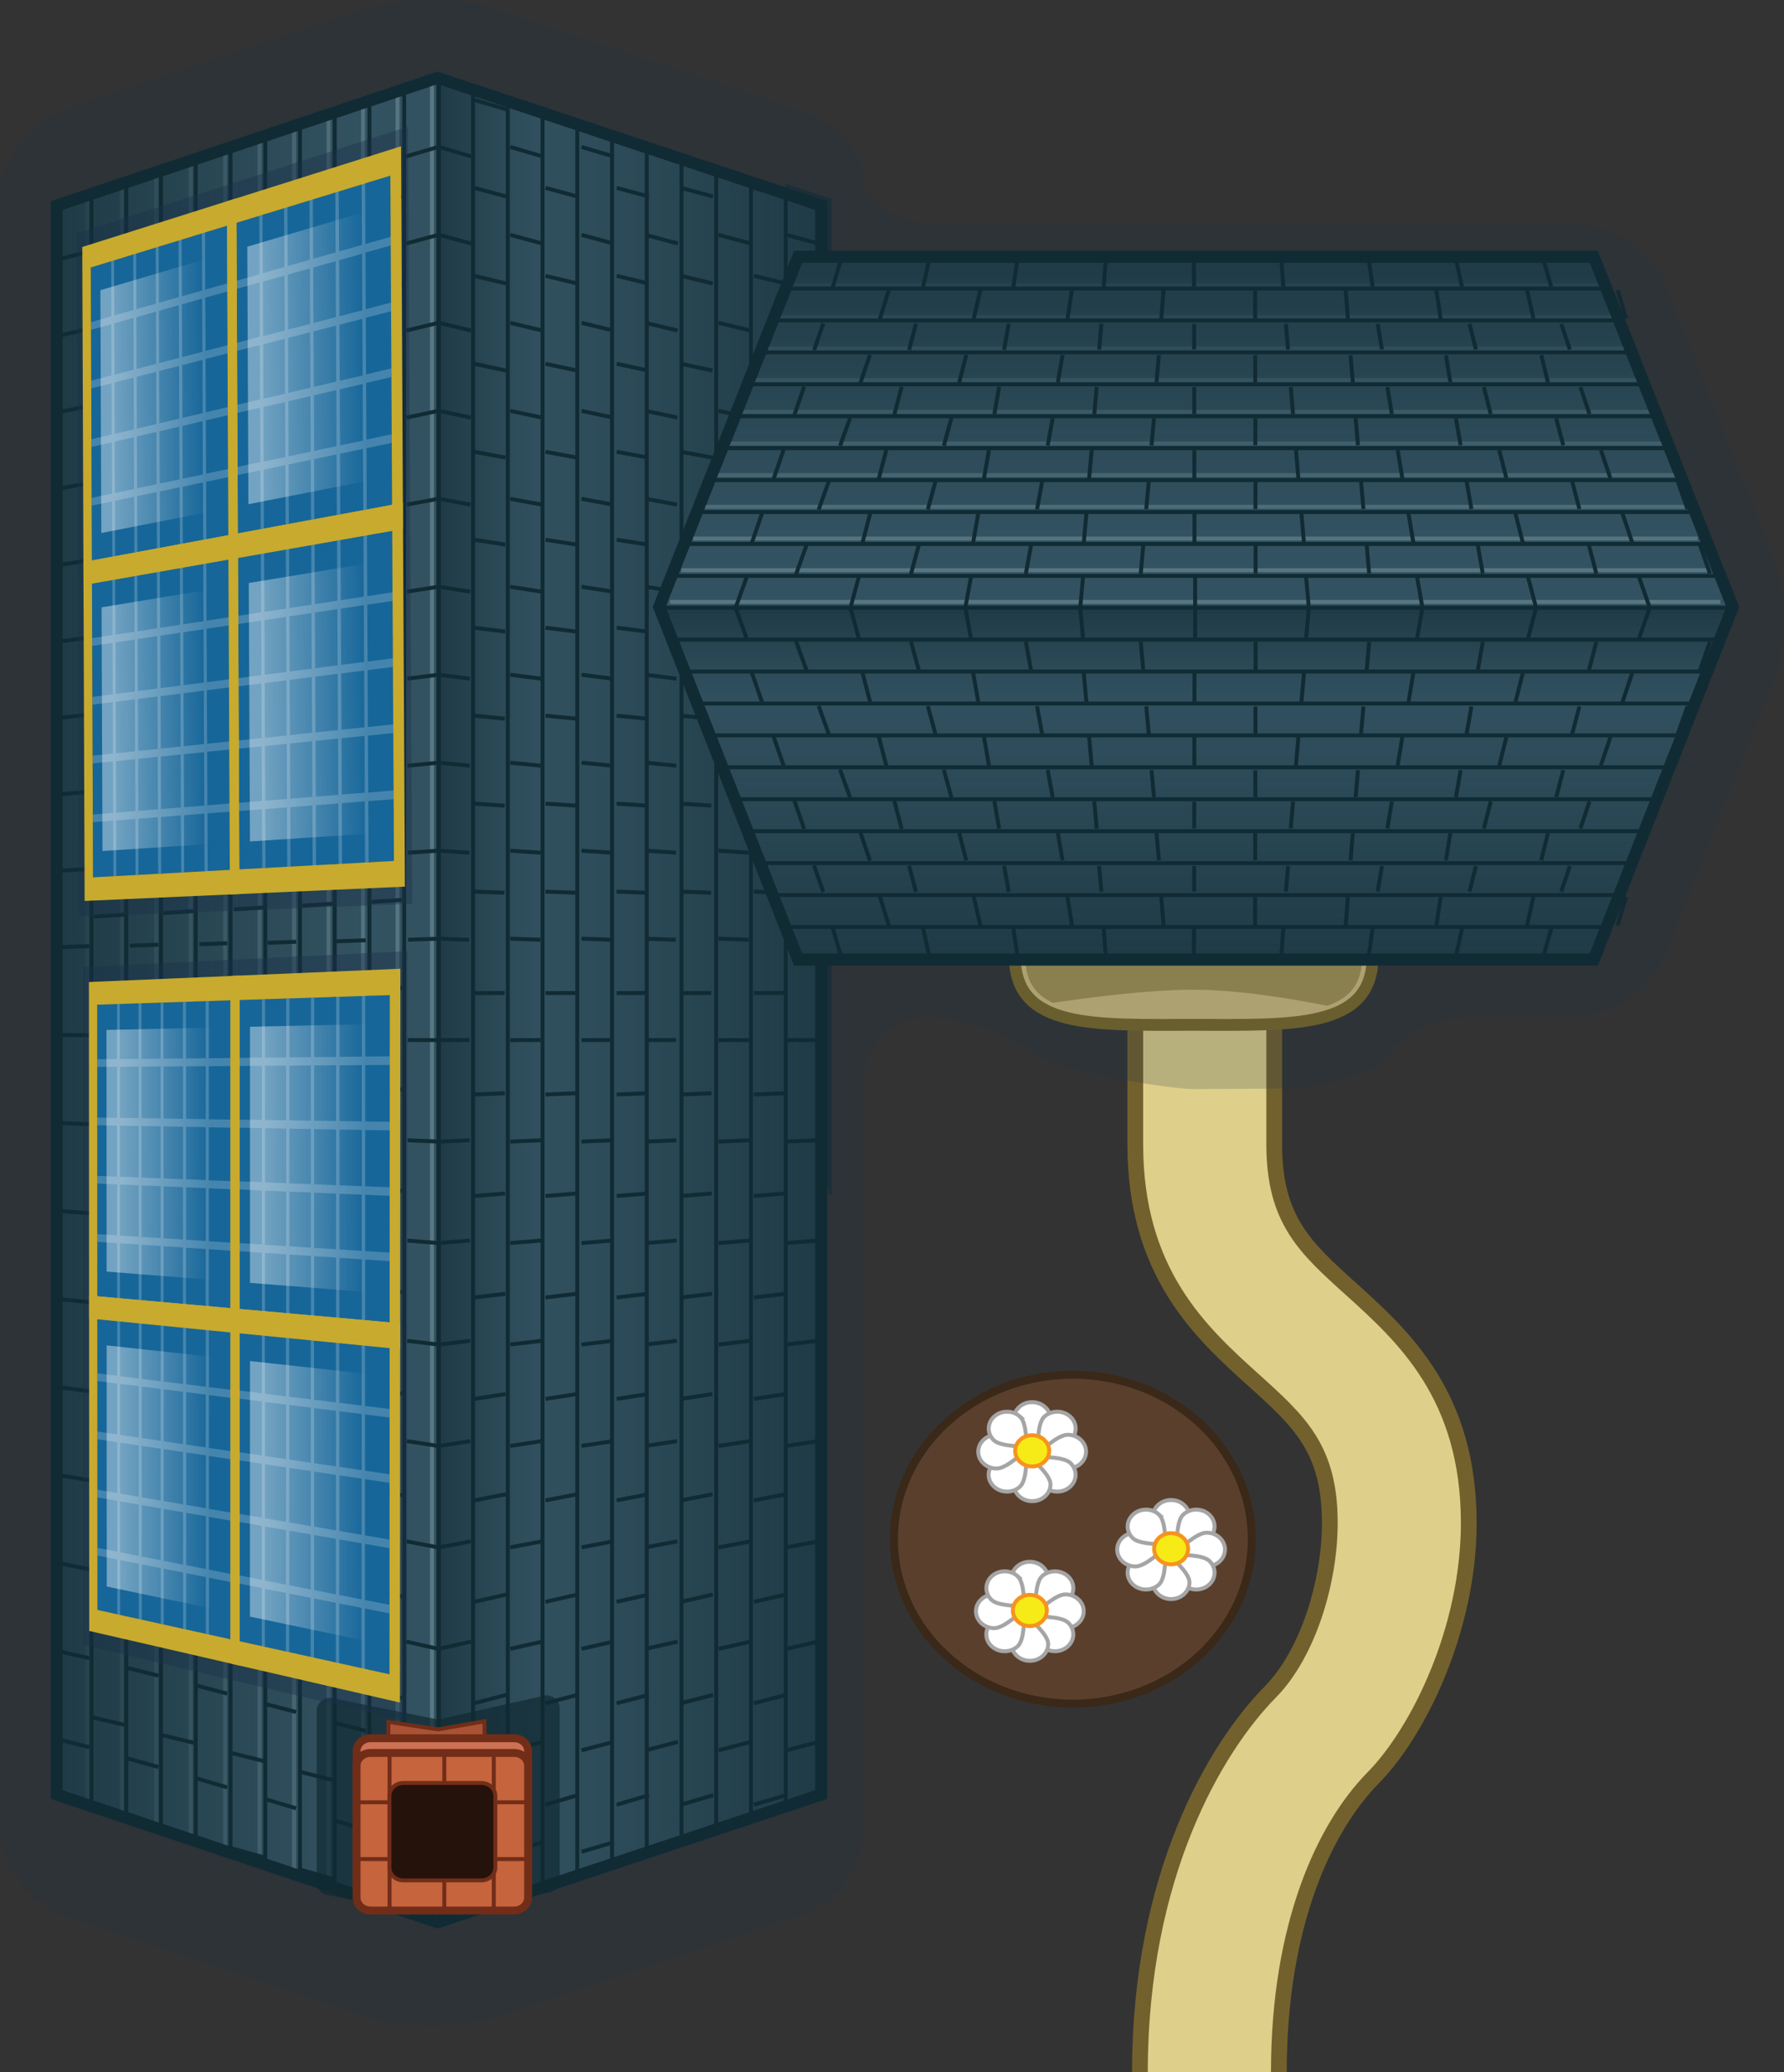 <?xml version="1.0" encoding="UTF-8"?>
<svg xmlns="http://www.w3.org/2000/svg" xmlns:xlink="http://www.w3.org/1999/xlink" version="1.1" viewBox="0 0 453.01 525.87">
  <rect x="0" y="0" width="453.01" height="525.87" fill="#333333" stroke="none"/>
  <defs>
    <style>
      .cls-1, .cls-2, .cls-3, .cls-4, .cls-5, .cls-6, .cls-7, .cls-8, .cls-9, .cls-10, .cls-11, .cls-12, .cls-13, .cls-14, .cls-15, .cls-16, .cls-17, .cls-18, .cls-19, .cls-20, .cls-21, .cls-22 {
        stroke-miterlimit: 10;
      }

      .cls-1, .cls-4, .cls-5, .cls-6, .cls-7, .cls-8, .cls-9, .cls-10, .cls-11, .cls-14, .cls-16, .cls-17, .cls-18, .cls-19, .cls-20, .cls-21 {
        fill: none;
      }

      .cls-1, .cls-11, .cls-13 {
        stroke: #712d18;
      }

      .cls-2 {
        fill: #5a3f2c;
        stroke: #3a2818;
      }

      .cls-2, .cls-11 {
        stroke-width: 2px;
      }

      .cls-3 {
        stroke: #a5a5a5;
      }

      .cls-3, .cls-23 {
        fill: #fff;
      }

      .cls-4, .cls-5, .cls-6, .cls-9, .cls-10, .cls-14, .cls-16, .cls-17, .cls-18, .cls-20, .cls-21 {
        stroke: #577783;
      }

      .cls-4, .cls-5, .cls-24, .cls-9, .cls-10, .cls-25, .cls-14, .cls-16, .cls-17, .cls-26, .cls-18, .cls-27, .cls-20, .cls-21, .cls-23 {
        isolation: isolate;
      }

      .cls-4, .cls-28 {
        opacity: .4;
      }

      .cls-29 {
        fill: url(#linear-gradient-8);
      }

      .cls-30 {
        fill: url(#linear-gradient-7);
      }

      .cls-31 {
        fill: url(#linear-gradient-5);
      }

      .cls-32 {
        fill: url(#linear-gradient-6);
      }

      .cls-33 {
        fill: url(#linear-gradient-9);
      }

      .cls-34 {
        fill: url(#linear-gradient-4);
      }

      .cls-35 {
        fill: url(#linear-gradient-3);
      }

      .cls-36 {
        fill: url(#linear-gradient-2);
      }

      .cls-37 {
        fill: #c7aa2e;
      }

      .cls-38 {
        fill: url(#linear-gradient);
      }

      .cls-5 {
        opacity: .88;
      }

      .cls-39 {
        fill: #25120b;
      }

      .cls-7 {
        stroke: #73612d;
        stroke-width: 4px;
      }

      .cls-8, .cls-19, .cls-22 {
        stroke: #112b34;
      }

      .cls-9 {
        opacity: .94;
      }

      .cls-40 {
        fill: #1a3049;
      }

      .cls-10 {
        opacity: .46;
      }

      .cls-12 {
        fill: #f6eb16;
        stroke: #f69320;
      }

      .cls-13 {
        fill: #aa5235;
      }

      .cls-25 {
        fill: #695e2e;
        opacity: .5;
      }

      .cls-14 {
        opacity: .82;
      }

      .cls-15 {
        fill: #ada171;
        stroke: #695e2e;
      }

      .cls-15, .cls-19, .cls-22 {
        stroke-width: 3px;
      }

      .cls-41 {
        fill: url(#linear-gradient-10);
      }

      .cls-42 {
        fill: url(#linear-gradient-11);
      }

      .cls-43 {
        fill: url(#linear-gradient-12);
      }

      .cls-44, .cls-23 {
        opacity: .2;
      }

      .cls-45 {
        fill: #166699;
      }

      .cls-16 {
        opacity: .52;
      }

      .cls-17 {
        opacity: .64;
      }

      .cls-26 {
        fill: #102a33;
      }

      .cls-26, .cls-21 {
        opacity: .7;
      }

      .cls-46 {
        fill: #cc7154;
      }

      .cls-47 {
        fill: #ded08a;
      }

      .cls-18 {
        opacity: .58;
      }

      .cls-27 {
        fill: #112b34;
        opacity: .6;
      }

      .cls-20 {
        opacity: .76;
      }

      .cls-22 {
        fill: #335261;
      }

      .cls-48 {
        fill: #c5643d;
      }
    </style>
    <linearGradient id="linear-gradient" x1="14.37" y1="156.93" x2="208.53" y2="156.93" gradientTransform="translate(0 410.74) scale(1 -1)" gradientUnits="userSpaceOnUse">
      <stop offset="0" stop-color="#112b34" stop-opacity=".6"/>
      <stop offset=".4" stop-color="#112b34" stop-opacity="0"/>
      <stop offset=".6" stop-color="#112b34" stop-opacity="0"/>
      <stop offset="1" stop-color="#112b34" stop-opacity=".6"/>
    </linearGradient>
    <linearGradient id="linear-gradient-2" x1="208.53" y1="156.93" x2="111.21" y2="156.93" gradientTransform="translate(0 410.74) scale(1 -1)" gradientUnits="userSpaceOnUse">
      <stop offset=".73" stop-color="#112b34" stop-opacity="0"/>
      <stop offset="1" stop-color="#112b34" stop-opacity=".6"/>
    </linearGradient>
    <linearGradient id="linear-gradient-3" x1="391.82" y1="840.43" x2="570.17" y2="840.43" gradientTransform="translate(-536.74 -326.63) rotate(90) scale(1 -1)" gradientUnits="userSpaceOnUse">
      <stop offset="0" stop-color="#112b34" stop-opacity=".6"/>
      <stop offset=".4" stop-color="#112b34" stop-opacity="0"/>
      <stop offset=".6" stop-color="#112b34" stop-opacity="0"/>
      <stop offset="1" stop-color="#112b34" stop-opacity=".6"/>
    </linearGradient>
    <linearGradient id="linear-gradient-4" x1="570.17" y1="840.43" x2="480.77" y2="840.43" gradientTransform="translate(-536.74 -326.63) rotate(90) scale(1 -1)" gradientUnits="userSpaceOnUse">
      <stop offset=".73" stop-color="#112b34" stop-opacity="0"/>
      <stop offset="1" stop-color="#112b34" stop-opacity=".6"/>
    </linearGradient>
    <linearGradient id="linear-gradient-5" x1=".16" y1="99.1" x2=".16" y2="76.34" gradientTransform="translate(134.46 181.61) rotate(-90.72) scale(.99 -1.07)" gradientUnits="userSpaceOnUse">
      <stop offset="0" stop-color="#fff" stop-opacity=".4"/>
      <stop offset="1" stop-color="#fff" stop-opacity="0"/>
    </linearGradient>
    <linearGradient id="linear-gradient-6" x1="83.49" y1="98.43" x2="83.49" y2="75.68" gradientTransform="translate(134.46 181.61) rotate(-90.72) scale(.99 -1.07)" gradientUnits="userSpaceOnUse">
      <stop offset="0" stop-color="#fff" stop-opacity=".4"/>
      <stop offset="1" stop-color="#fff" stop-opacity="0"/>
    </linearGradient>
    <linearGradient id="linear-gradient-7" x1="4.32" y1="63.8" x2="4.32" y2="38.19" gradientTransform="translate(134.46 181.61) rotate(-90.72) scale(.99 -1.07)" gradientUnits="userSpaceOnUse">
      <stop offset="0" stop-color="#fff" stop-opacity=".4"/>
      <stop offset="1" stop-color="#fff" stop-opacity="0"/>
    </linearGradient>
    <linearGradient id="linear-gradient-8" x1="92.83" y1="63.15" x2="92.83" y2="37.56" gradientTransform="translate(134.46 181.61) rotate(-90.72) scale(.99 -1.07)" gradientUnits="userSpaceOnUse">
      <stop offset="0" stop-color="#fff" stop-opacity=".4"/>
      <stop offset="1" stop-color="#fff" stop-opacity="0"/>
    </linearGradient>
    <linearGradient id="linear-gradient-9" x1="-192.62" y1="91.07" x2="-192.62" y2="68.16" gradientTransform="translate(124 184.65) rotate(-89.79) scale(.99 -1.02)" gradientUnits="userSpaceOnUse">
      <stop offset="0" stop-color="#fff" stop-opacity=".4"/>
      <stop offset="1" stop-color="#fff" stop-opacity="0"/>
    </linearGradient>
    <linearGradient id="linear-gradient-10" x1="-109.56" y1="91.39" x2="-109.56" y2="68.47" gradientTransform="translate(124 184.65) rotate(-89.79) scale(.99 -1.02)" gradientUnits="userSpaceOnUse">
      <stop offset="0" stop-color="#fff" stop-opacity=".4"/>
      <stop offset="1" stop-color="#fff" stop-opacity="0"/>
    </linearGradient>
    <linearGradient id="linear-gradient-11" x1="-198.73" y1="55.21" x2="-198.73" y2="29.44" gradientTransform="translate(124 184.65) rotate(-89.79) scale(.99 -1.02)" gradientUnits="userSpaceOnUse">
      <stop offset="0" stop-color="#fff" stop-opacity=".4"/>
      <stop offset="1" stop-color="#fff" stop-opacity="0"/>
    </linearGradient>
    <linearGradient id="linear-gradient-12" x1="-110.56" y1="55.51" x2="-110.56" y2="29.73" gradientTransform="translate(124 184.65) rotate(-89.79) scale(.99 -1.02)" gradientUnits="userSpaceOnUse">
      <stop offset="0" stop-color="#fff" stop-opacity=".4"/>
      <stop offset="1" stop-color="#fff" stop-opacity="0"/>
    </linearGradient>
  </defs>
  <!-- Generator: Adobe Illustrator 28.6.0, SVG Export Plug-In . SVG Version: 1.2.0 Build 709)  -->
  <g>
    <g id="Layer_1">
      <g id="Layer_1-2" data-name="Layer_1">
        <g>
          <g>
            <path class="cls-47" d="M324.74,525.87h-35.28c0-49.9,19.12-82.27,33.08-96.43,9.76-9.9,15.14-28.32,15.14-42.93,0-18.79-7.68-25.73-19.32-36.22-13.4-12.09-30.08-27.13-30.08-59.93v-34.57h35.28v34.57c0,19.2,7.76,26.2,19.52,36.8,13.31,12.01,29.88,26.96,29.88,59.35,0,27.1-12.89,53.15-24.27,64.68-12.32,12.5-23.95,37.27-23.95,74.68Z"/>
            <path class="cls-7" d="M289.46,525.87c0-49.9,19.12-82.27,33.08-96.43,9.76-9.9,15.14-28.32,15.14-42.93,0-18.79-7.68-25.73-19.32-36.22-13.4-12.09-30.08-27.13-30.08-59.93v-34.57h35.28v34.57c0,19.2,7.76,26.2,19.52,36.8,13.31,12.01,29.88,26.96,29.88,59.35,0,27.1-12.89,53.15-24.27,64.68-12.32,12.5-23.95,37.27-23.95,74.68"/>
          </g>
          <polygon class="cls-27" points="163.02 153.69 210.66 303.32 211.18 303.32 211.18 50.46 199.61 46.62 163.02 153.69"/>
          <g class="cls-44">
            <path class="cls-40" d="M219.4,274.36c0-8.91,6.94-16.2,15.43-16.2s20.91,4.1,27.59,9.12c6.69,5.01,35.57,9.12,40.48,9.12s16.85-.08,26.56-.18c0,0,4.75-.05,12.66-2.76l7.98-2.74c2.99-6.9,13.38-12.55,23.09-12.55h25.86c9.7,0,20.34-6.86,23.65-15.24l27.85-70.66c3.3-8.38,3.29-22.09-.04-30.46l-27.78-69.95c-3.33-8.37-13.98-15.22-23.69-15.22h-162c-9.7,0-17.64-5.23-17.64-11.63s-7.46-14.11-16.59-17.15L125.89,2.27c-9.12-3.04-24.05-3.02-33.16.03L16.57,27.82C7.46,30.87,0,40.67,0,49.58v414.93c0,8.91,7.46,18.7,16.57,21.76l76.15,25.52c9.12,3.05,24.04,3.07,33.16.04l76.92-25.59c9.12-3.04,16.59-12.81,16.59-21.72v-190.16h0Z"/>
          </g>
          <g>
            <g>
              <path class="cls-15" d="M348.55,242.68c0-18.57-20.34-33.63-45.43-33.63s-45.43,15.05-45.43,33.63,20.34,17.42,45.43,17.42,45.43,1.15,45.43-17.42h0Z"/>
              <path class="cls-25" d="M303.13,211.49c-23.59,0-42.78,13.99-42.78,31.19,0,6,2.24,9.64,7.04,11.84,8.82-1.32,24.17-3.34,35.74-3.34s25.38,2.4,33.92,4.08c6.12-2.14,8.86-6.03,8.86-12.59,0-17.2-19.19-31.19-42.78-31.19h0Z"/>
            </g>
            <g>
              <polygon class="cls-22" points="208.53 455.44 111.1 487.85 14.37 455.44 14.37 52.17 111.1 19.76 208.53 52.17 208.53 455.44"/>
              <g>
                <g>
                  <line class="cls-6" x1="109.69" y1="21.49" x2="109.69" y2="485.35"/>
                  <line class="cls-9" x1="100.94" y1="24.14" x2="100.94" y2="482.66"/>
                  <line class="cls-5" x1="92.18" y1="26.8" x2="92.18" y2="479.96"/>
                  <line class="cls-14" x1="83.43" y1="29.45" x2="83.43" y2="477.27"/>
                  <line class="cls-20" x1="74.67" y1="32.1" x2="74.67" y2="474.57"/>
                  <line class="cls-21" x1="65.92" y1="34.76" x2="65.92" y2="471.88"/>
                  <line class="cls-17" x1="57.16" y1="37.41" x2="57.16" y2="469.19"/>
                  <line class="cls-18" x1="48.41" y1="40.06" x2="48.41" y2="466.49"/>
                  <line class="cls-16" x1="39.65" y1="42.71" x2="39.65" y2="463.8"/>
                  <line class="cls-10" x1="30.9" y1="45.37" x2="30.9" y2="461.1"/>
                  <line class="cls-4" x1="22.14" y1="48.02" x2="22.14" y2="458.41"/>
                </g>
                <g>
                  <line class="cls-8" x1="111.45" y1="19.46" x2="111.45" y2="488.59"/>
                  <line class="cls-8" x1="102.63" y1="22.34" x2="102.63" y2="485.57"/>
                  <line class="cls-8" x1="93.81" y1="25.21" x2="93.81" y2="482.55"/>
                  <line class="cls-8" x1="84.99" y1="28.08" x2="84.99" y2="479.53"/>
                  <line class="cls-8" x1="76.17" y1="30.95" x2="76.17" y2="476.51"/>
                  <line class="cls-8" x1="67.35" y1="33.83" x2="67.35" y2="473.49"/>
                  <line class="cls-8" x1="58.53" y1="36.7" x2="58.53" y2="470.47"/>
                  <line class="cls-8" x1="49.71" y1="39.57" x2="49.71" y2="467.45"/>
                  <line class="cls-8" x1="40.88" y1="42.44" x2="40.88" y2="464.43"/>
                  <line class="cls-8" x1="32.06" y1="45.32" x2="32.06" y2="461.41"/>
                  <line class="cls-8" x1="23.24" y1="48.19" x2="23.24" y2="458.39"/>
                  <line class="cls-8" x1="14.42" y1="51.06" x2="14.42" y2="455.37"/>
                </g>
                <g>
                  <line class="cls-8" x1="111.27" y1="37.29" x2="103.04" y2="39.72"/>
                  <line class="cls-8" x1="111.27" y1="59.61" x2="103.11" y2="61.81"/>
                  <line class="cls-8" x1="111.27" y1="81.94" x2="103.17" y2="83.89"/>
                  <line class="cls-8" x1="111.27" y1="104.27" x2="103.24" y2="105.98"/>
                  <line class="cls-8" x1="111.27" y1="126.59" x2="103.3" y2="128.06"/>
                  <line class="cls-8" x1="111.27" y1="148.92" x2="103.37" y2="150.15"/>
                  <line class="cls-8" x1="111.27" y1="171.25" x2="103.43" y2="172.24"/>
                  <line class="cls-8" x1="111.27" y1="193.57" x2="103.5" y2="194.33"/>
                  <line class="cls-8" x1="111.27" y1="215.9" x2="103.56" y2="216.41"/>
                  <line class="cls-8" x1="111.27" y1="238.23" x2="103.63" y2="238.5"/>
                  <line class="cls-8" x1="111.27" y1="263.97" x2="103.56" y2="263.95"/>
                  <line class="cls-8" x1="111.27" y1="289.72" x2="103.5" y2="289.39"/>
                  <line class="cls-8" x1="111.27" y1="315.47" x2="103.43" y2="314.84"/>
                  <line class="cls-8" x1="111.27" y1="341.22" x2="103.37" y2="340.29"/>
                  <line class="cls-8" x1="111.27" y1="366.97" x2="103.3" y2="365.74"/>
                  <line class="cls-8" x1="111.27" y1="392.71" x2="103.24" y2="391.18"/>
                  <line class="cls-8" x1="111.27" y1="418.46" x2="103.17" y2="416.63"/>
                  <line class="cls-8" x1="111.27" y1="444.21" x2="103.11" y2="442.08"/>
                  <line class="cls-8" x1="111.27" y1="469.96" x2="103.04" y2="467.53"/>
                </g>
                <g>
                  <line class="cls-8" x1="102.1" y1="49.77" x2="93.87" y2="52.2"/>
                  <line class="cls-8" x1="102.1" y1="72.09" x2="93.93" y2="74.29"/>
                  <line class="cls-8" x1="102.1" y1="94.42" x2="94" y2="96.37"/>
                  <line class="cls-8" x1="102.1" y1="116.75" x2="94.06" y2="118.46"/>
                  <line class="cls-8" x1="102.1" y1="139.07" x2="94.13" y2="140.54"/>
                  <line class="cls-8" x1="102.1" y1="161.4" x2="94.2" y2="162.63"/>
                  <line class="cls-8" x1="102.1" y1="183.73" x2="94.26" y2="184.72"/>
                  <line class="cls-8" x1="102.1" y1="206.05" x2="94.33" y2="206.81"/>
                  <line class="cls-8" x1="102.1" y1="228.38" x2="94.39" y2="228.89"/>
                  <line class="cls-8" x1="102.1" y1="250.71" x2="94.46" y2="250.98"/>
                  <line class="cls-8" x1="102.1" y1="276.46" x2="94.39" y2="276.43"/>
                  <line class="cls-8" x1="102.1" y1="302.2" x2="94.33" y2="301.87"/>
                  <line class="cls-8" x1="102.1" y1="327.95" x2="94.26" y2="327.32"/>
                  <line class="cls-8" x1="102.1" y1="353.7" x2="94.19" y2="352.77"/>
                  <line class="cls-8" x1="102.1" y1="379.45" x2="94.13" y2="378.22"/>
                  <line class="cls-8" x1="102.1" y1="405.19" x2="94.06" y2="403.66"/>
                  <line class="cls-8" x1="102.1" y1="430.94" x2="94" y2="429.11"/>
                  <line class="cls-8" x1="102.1" y1="456.69" x2="93.93" y2="454.56"/>
                  <line class="cls-8" x1="102.1" y1="482.44" x2="93.87" y2="480.01"/>
                </g>
                <g>
                  <line class="cls-8" x1="84.46" y1="55.35" x2="76.23" y2="57.72"/>
                  <line class="cls-8" x1="84.46" y1="77.1" x2="76.29" y2="79.24"/>
                  <line class="cls-8" x1="84.46" y1="98.86" x2="76.36" y2="100.75"/>
                  <line class="cls-8" x1="84.46" y1="120.61" x2="76.42" y2="122.27"/>
                  <line class="cls-8" x1="84.46" y1="142.36" x2="76.49" y2="143.79"/>
                  <line class="cls-8" x1="84.46" y1="164.11" x2="76.56" y2="165.3"/>
                  <line class="cls-8" x1="84.46" y1="185.85" x2="76.62" y2="186.82"/>
                  <line class="cls-8" x1="84.46" y1="207.6" x2="76.69" y2="208.34"/>
                  <line class="cls-8" x1="84.46" y1="229.35" x2="76.75" y2="229.85"/>
                  <line class="cls-8" x1="84.46" y1="251.1" x2="76.82" y2="251.37"/>
                  <line class="cls-8" x1="84.46" y1="276.19" x2="76.75" y2="276.16"/>
                  <line class="cls-8" x1="84.46" y1="301.27" x2="76.69" y2="300.95"/>
                  <line class="cls-8" x1="84.46" y1="326.35" x2="76.62" y2="325.74"/>
                  <line class="cls-8" x1="84.46" y1="351.44" x2="76.55" y2="350.53"/>
                  <line class="cls-8" x1="84.46" y1="376.52" x2="76.49" y2="375.32"/>
                  <line class="cls-8" x1="84.46" y1="401.6" x2="76.42" y2="400.11"/>
                  <line class="cls-8" x1="84.46" y1="426.68" x2="76.36" y2="424.9"/>
                  <line class="cls-8" x1="84.46" y1="451.76" x2="76.29" y2="449.69"/>
                  <line class="cls-8" x1="84.46" y1="476.85" x2="76.23" y2="474.48"/>
                </g>
                <g>
                  <line class="cls-8" x1="67.11" y1="60.8" x2="58.88" y2="63.1"/>
                  <line class="cls-8" x1="67.11" y1="81.99" x2="58.94" y2="84.07"/>
                  <line class="cls-8" x1="67.11" y1="103.18" x2="59.01" y2="105.02"/>
                  <line class="cls-8" x1="67.11" y1="124.36" x2="59.08" y2="125.99"/>
                  <line class="cls-8" x1="67.11" y1="145.55" x2="59.14" y2="146.95"/>
                  <line class="cls-8" x1="67.11" y1="166.74" x2="59.21" y2="167.91"/>
                  <line class="cls-8" x1="67.11" y1="187.93" x2="59.27" y2="188.87"/>
                  <line class="cls-8" x1="67.11" y1="209.11" x2="59.34" y2="209.83"/>
                  <line class="cls-8" x1="67.11" y1="230.3" x2="59.4" y2="230.79"/>
                  <line class="cls-8" x1="67.11" y1="251.49" x2="59.47" y2="251.75"/>
                  <line class="cls-8" x1="67.11" y1="275.93" x2="59.4" y2="275.9"/>
                  <line class="cls-8" x1="67.11" y1="300.36" x2="59.34" y2="300.05"/>
                  <line class="cls-8" x1="67.11" y1="324.79" x2="59.27" y2="324.2"/>
                  <line class="cls-8" x1="67.11" y1="349.23" x2="59.21" y2="348.35"/>
                  <line class="cls-8" x1="67.11" y1="373.66" x2="59.14" y2="372.5"/>
                  <line class="cls-8" x1="67.11" y1="398.1" x2="59.08" y2="396.65"/>
                  <line class="cls-8" x1="67.11" y1="422.53" x2="59.01" y2="420.8"/>
                  <line class="cls-8" x1="67.11" y1="446.97" x2="58.94" y2="444.95"/>
                  <line class="cls-8" x1="67.11" y1="471.4" x2="58.88" y2="469.1"/>
                </g>
                <g>
                  <line class="cls-8" x1="49.17" y1="66.1" x2="40.94" y2="68.35"/>
                  <line class="cls-8" x1="49.17" y1="86.74" x2="41.01" y2="88.77"/>
                  <line class="cls-8" x1="49.17" y1="107.38" x2="41.07" y2="109.18"/>
                  <line class="cls-8" x1="49.17" y1="128.02" x2="41.14" y2="129.61"/>
                  <line class="cls-8" x1="49.17" y1="148.66" x2="41.2" y2="150.02"/>
                  <line class="cls-8" x1="49.17" y1="169.31" x2="41.27" y2="170.44"/>
                  <line class="cls-8" x1="49.17" y1="189.94" x2="41.34" y2="190.86"/>
                  <line class="cls-8" x1="49.17" y1="210.59" x2="41.4" y2="211.28"/>
                  <line class="cls-8" x1="49.17" y1="231.23" x2="41.47" y2="231.7"/>
                  <line class="cls-8" x1="49.17" y1="251.87" x2="41.53" y2="252.12"/>
                  <line class="cls-8" x1="49.17" y1="275.67" x2="41.47" y2="275.64"/>
                  <line class="cls-8" x1="49.17" y1="299.47" x2="41.4" y2="299.17"/>
                  <line class="cls-8" x1="49.17" y1="323.28" x2="41.34" y2="322.7"/>
                  <line class="cls-8" x1="49.17" y1="347.08" x2="41.27" y2="346.22"/>
                  <line class="cls-8" x1="49.17" y1="370.89" x2="41.2" y2="369.75"/>
                  <line class="cls-8" x1="49.17" y1="394.69" x2="41.14" y2="393.27"/>
                  <line class="cls-8" x1="49.17" y1="418.49" x2="41.07" y2="416.8"/>
                  <line class="cls-8" x1="49.17" y1="442.29" x2="41.01" y2="440.33"/>
                  <line class="cls-8" x1="49.17" y1="466.1" x2="40.94" y2="463.85"/>
                </g>
                <g>
                  <line class="cls-8" x1="31.53" y1="71.27" x2="23.3" y2="73.45"/>
                  <line class="cls-8" x1="31.53" y1="91.37" x2="23.37" y2="93.35"/>
                  <line class="cls-8" x1="31.53" y1="111.48" x2="23.43" y2="113.24"/>
                  <line class="cls-8" x1="31.53" y1="131.59" x2="23.5" y2="133.13"/>
                  <line class="cls-8" x1="31.53" y1="151.7" x2="23.56" y2="153.02"/>
                  <line class="cls-8" x1="31.53" y1="171.81" x2="23.63" y2="172.91"/>
                  <line class="cls-8" x1="31.53" y1="191.91" x2="23.69" y2="192.8"/>
                  <line class="cls-8" x1="31.53" y1="212.02" x2="23.76" y2="212.7"/>
                  <line class="cls-8" x1="31.53" y1="232.13" x2="23.82" y2="232.59"/>
                  <line class="cls-8" x1="31.53" y1="252.23" x2="23.89" y2="252.48"/>
                  <line class="cls-8" x1="31.53" y1="275.42" x2="23.82" y2="275.39"/>
                  <line class="cls-8" x1="31.53" y1="298.61" x2="23.76" y2="298.32"/>
                  <line class="cls-8" x1="31.53" y1="321.8" x2="23.69" y2="321.23"/>
                  <line class="cls-8" x1="31.53" y1="344.99" x2="23.63" y2="344.15"/>
                  <line class="cls-8" x1="31.53" y1="368.18" x2="23.56" y2="367.07"/>
                  <line class="cls-8" x1="31.53" y1="391.37" x2="23.5" y2="389.99"/>
                  <line class="cls-8" x1="31.53" y1="414.55" x2="23.43" y2="412.91"/>
                  <line class="cls-8" x1="31.53" y1="437.74" x2="23.37" y2="435.83"/>
                  <line class="cls-8" x1="31.53" y1="460.93" x2="23.3" y2="458.74"/>
                </g>
                <g>
                  <line class="cls-8" x1="92.86" y1="42.88" x2="84.84" y2="45.24"/>
                  <line class="cls-8" x1="92.86" y1="64.63" x2="84.91" y2="66.76"/>
                  <line class="cls-8" x1="92.86" y1="86.38" x2="84.97" y2="88.28"/>
                  <line class="cls-8" x1="92.86" y1="108.13" x2="85.04" y2="109.79"/>
                  <line class="cls-8" x1="92.86" y1="129.88" x2="85.1" y2="131.31"/>
                  <line class="cls-8" x1="92.86" y1="151.62" x2="85.16" y2="152.83"/>
                  <line class="cls-8" x1="92.86" y1="173.37" x2="85.23" y2="174.34"/>
                  <line class="cls-8" x1="92.86" y1="195.13" x2="85.29" y2="195.86"/>
                  <line class="cls-8" x1="92.86" y1="216.87" x2="85.35" y2="217.37"/>
                  <line class="cls-8" x1="92.86" y1="238.63" x2="85.42" y2="238.89"/>
                  <line class="cls-8" x1="92.86" y1="263.71" x2="85.35" y2="263.68"/>
                  <line class="cls-8" x1="92.86" y1="288.79" x2="85.29" y2="288.47"/>
                  <line class="cls-8" x1="92.86" y1="313.87" x2="85.23" y2="313.26"/>
                  <line class="cls-8" x1="92.86" y1="338.96" x2="85.16" y2="338.05"/>
                  <line class="cls-8" x1="92.86" y1="364.04" x2="85.1" y2="362.84"/>
                  <line class="cls-8" x1="92.86" y1="389.12" x2="85.04" y2="387.63"/>
                  <line class="cls-8" x1="92.86" y1="414.2" x2="84.97" y2="412.42"/>
                  <line class="cls-8" x1="92.86" y1="439.29" x2="84.91" y2="437.21"/>
                  <line class="cls-8" x1="92.86" y1="464.37" x2="84.84" y2="462"/>
                </g>
                <g>
                  <line class="cls-8" x1="75.2" y1="48.32" x2="67.39" y2="50.63"/>
                  <line class="cls-8" x1="75.2" y1="69.51" x2="67.45" y2="71.59"/>
                  <line class="cls-8" x1="75.2" y1="90.7" x2="67.52" y2="92.55"/>
                  <line class="cls-8" x1="75.2" y1="111.89" x2="67.58" y2="113.51"/>
                  <line class="cls-8" x1="75.2" y1="133.07" x2="67.64" y2="134.47"/>
                  <line class="cls-8" x1="75.2" y1="154.26" x2="67.7" y2="155.43"/>
                  <line class="cls-8" x1="75.2" y1="175.45" x2="67.77" y2="176.39"/>
                  <line class="cls-8" x1="75.2" y1="196.64" x2="67.82" y2="197.35"/>
                  <line class="cls-8" x1="75.2" y1="217.82" x2="67.89" y2="218.31"/>
                  <line class="cls-8" x1="75.2" y1="239.01" x2="67.95" y2="239.27"/>
                  <line class="cls-8" x1="75.2" y1="263.45" x2="67.89" y2="263.42"/>
                  <line class="cls-8" x1="75.2" y1="287.88" x2="67.83" y2="287.57"/>
                  <line class="cls-8" x1="75.2" y1="312.32" x2="67.77" y2="311.72"/>
                  <line class="cls-8" x1="75.2" y1="336.75" x2="67.7" y2="335.87"/>
                  <line class="cls-8" x1="75.2" y1="361.19" x2="67.64" y2="360.02"/>
                  <line class="cls-8" x1="75.2" y1="385.62" x2="67.58" y2="384.17"/>
                  <line class="cls-8" x1="75.2" y1="410.06" x2="67.52" y2="408.32"/>
                  <line class="cls-8" x1="75.2" y1="434.49" x2="67.45" y2="432.47"/>
                  <line class="cls-8" x1="75.2" y1="458.93" x2="67.39" y2="456.62"/>
                </g>
                <g>
                  <line class="cls-8" x1="57.7" y1="53.63" x2="50.09" y2="55.87"/>
                  <line class="cls-8" x1="57.7" y1="74.27" x2="50.15" y2="76.29"/>
                  <line class="cls-8" x1="57.7" y1="94.91" x2="50.21" y2="96.71"/>
                  <line class="cls-8" x1="57.7" y1="115.55" x2="50.27" y2="117.13"/>
                  <line class="cls-8" x1="57.7" y1="136.19" x2="50.33" y2="137.55"/>
                  <line class="cls-8" x1="57.7" y1="156.83" x2="50.39" y2="157.97"/>
                  <line class="cls-8" x1="57.7" y1="177.47" x2="50.45" y2="178.39"/>
                  <line class="cls-8" x1="57.7" y1="198.11" x2="50.51" y2="198.81"/>
                  <line class="cls-8" x1="57.7" y1="218.75" x2="50.57" y2="219.22"/>
                  <line class="cls-8" x1="57.7" y1="239.39" x2="50.63" y2="239.64"/>
                  <line class="cls-8" x1="57.7" y1="263.2" x2="50.57" y2="263.17"/>
                  <line class="cls-8" x1="57.7" y1="287" x2="50.51" y2="286.69"/>
                  <line class="cls-8" x1="57.7" y1="310.8" x2="50.45" y2="310.22"/>
                  <line class="cls-8" x1="57.7" y1="334.6" x2="50.39" y2="333.75"/>
                  <line class="cls-8" x1="57.7" y1="358.41" x2="50.33" y2="357.27"/>
                  <line class="cls-8" x1="57.7" y1="382.21" x2="50.27" y2="380.8"/>
                  <line class="cls-8" x1="57.7" y1="406.02" x2="50.21" y2="404.33"/>
                  <line class="cls-8" x1="57.7" y1="429.82" x2="50.15" y2="427.85"/>
                  <line class="cls-8" x1="57.7" y1="453.63" x2="50.09" y2="451.38"/>
                </g>
                <g>
                  <line class="cls-8" x1="40.24" y1="58.79" x2="32.39" y2="60.98"/>
                  <line class="cls-8" x1="40.24" y1="78.9" x2="32.45" y2="80.87"/>
                  <line class="cls-8" x1="40.24" y1="99.01" x2="32.51" y2="100.76"/>
                  <line class="cls-8" x1="40.24" y1="119.12" x2="32.57" y2="120.65"/>
                  <line class="cls-8" x1="40.24" y1="139.22" x2="32.64" y2="140.55"/>
                  <line class="cls-8" x1="40.24" y1="159.33" x2="32.7" y2="160.44"/>
                  <line class="cls-8" x1="40.24" y1="179.44" x2="32.76" y2="180.33"/>
                  <line class="cls-8" x1="40.24" y1="199.55" x2="32.82" y2="200.23"/>
                  <line class="cls-8" x1="40.24" y1="219.65" x2="32.88" y2="220.11"/>
                  <line class="cls-8" x1="40.24" y1="239.76" x2="32.95" y2="240.01"/>
                  <line class="cls-8" x1="40.24" y1="262.95" x2="32.88" y2="262.93"/>
                  <line class="cls-8" x1="40.24" y1="286.14" x2="32.82" y2="285.84"/>
                  <line class="cls-8" x1="40.24" y1="309.33" x2="32.76" y2="308.76"/>
                  <line class="cls-8" x1="40.24" y1="332.51" x2="32.7" y2="331.68"/>
                  <line class="cls-8" x1="40.24" y1="355.7" x2="32.64" y2="354.6"/>
                  <line class="cls-8" x1="40.24" y1="378.89" x2="32.57" y2="377.52"/>
                  <line class="cls-8" x1="40.24" y1="402.08" x2="32.51" y2="400.43"/>
                  <line class="cls-8" x1="40.24" y1="425.27" x2="32.45" y2="423.35"/>
                  <line class="cls-8" x1="40.24" y1="448.46" x2="32.39" y2="446.27"/>
                </g>
                <g>
                  <line class="cls-8" x1="22.68" y1="63.83" x2="14.36" y2="65.96"/>
                  <line class="cls-8" x1="22.68" y1="83.42" x2="14.42" y2="85.34"/>
                  <line class="cls-8" x1="22.68" y1="103" x2="14.49" y2="104.71"/>
                  <line class="cls-8" x1="22.68" y1="122.59" x2="14.55" y2="124.09"/>
                  <line class="cls-8" x1="22.68" y1="142.18" x2="14.62" y2="143.47"/>
                  <line class="cls-8" x1="22.68" y1="161.77" x2="14.69" y2="162.85"/>
                  <line class="cls-8" x1="22.68" y1="181.35" x2="14.76" y2="182.22"/>
                  <line class="cls-8" x1="22.68" y1="200.94" x2="14.82" y2="201.61"/>
                  <line class="cls-8" x1="22.68" y1="220.53" x2="14.89" y2="220.98"/>
                  <line class="cls-8" x1="22.68" y1="240.12" x2="14.95" y2="240.36"/>
                  <line class="cls-8" x1="22.68" y1="262.71" x2="14.89" y2="262.69"/>
                  <line class="cls-8" x1="22.68" y1="285.3" x2="14.82" y2="285.01"/>
                  <line class="cls-8" x1="22.68" y1="307.89" x2="14.76" y2="307.33"/>
                  <line class="cls-8" x1="22.68" y1="330.48" x2="14.69" y2="329.67"/>
                  <line class="cls-8" x1="22.68" y1="353.07" x2="14.62" y2="351.99"/>
                  <line class="cls-8" x1="22.68" y1="375.66" x2="14.55" y2="374.32"/>
                  <line class="cls-8" x1="22.68" y1="398.25" x2="14.49" y2="396.64"/>
                  <line class="cls-8" x1="22.68" y1="420.84" x2="14.42" y2="418.97"/>
                  <line class="cls-8" x1="22.68" y1="443.43" x2="14.36" y2="441.29"/>
                </g>
              </g>
              <g>
                <g>
                  <line class="cls-8" x1="111.3" y1="19.46" x2="111.3" y2="488.59"/>
                  <line class="cls-8" x1="120.12" y1="22.34" x2="120.12" y2="485.57"/>
                  <line class="cls-8" x1="128.94" y1="25.21" x2="128.94" y2="482.55"/>
                  <line class="cls-8" x1="137.76" y1="28.08" x2="137.76" y2="479.53"/>
                  <line class="cls-8" x1="146.59" y1="30.95" x2="146.59" y2="476.51"/>
                  <line class="cls-8" x1="155.41" y1="33.83" x2="155.41" y2="473.49"/>
                  <line class="cls-8" x1="164.23" y1="36.7" x2="164.23" y2="470.47"/>
                  <line class="cls-8" x1="173.05" y1="39.57" x2="173.05" y2="467.45"/>
                  <line class="cls-8" x1="181.87" y1="42.44" x2="181.87" y2="464.43"/>
                  <line class="cls-8" x1="190.69" y1="45.32" x2="190.69" y2="461.41"/>
                  <line class="cls-8" x1="199.51" y1="48.19" x2="199.51" y2="458.39"/>
                  <line class="cls-8" x1="208.33" y1="51.06" x2="208.33" y2="455.37"/>
                </g>
                <g>
                  <line class="cls-8" x1="111.48" y1="37.29" x2="119.71" y2="39.72"/>
                  <line class="cls-8" x1="111.48" y1="59.61" x2="119.65" y2="61.81"/>
                  <line class="cls-8" x1="111.48" y1="81.94" x2="119.58" y2="83.89"/>
                  <line class="cls-8" x1="111.48" y1="104.27" x2="119.52" y2="105.98"/>
                  <line class="cls-8" x1="111.48" y1="126.59" x2="119.45" y2="128.06"/>
                  <line class="cls-8" x1="111.48" y1="148.92" x2="119.39" y2="150.15"/>
                  <line class="cls-8" x1="111.48" y1="171.25" x2="119.32" y2="172.24"/>
                  <line class="cls-8" x1="111.48" y1="193.57" x2="119.26" y2="194.33"/>
                  <line class="cls-8" x1="111.48" y1="215.9" x2="119.19" y2="216.41"/>
                  <line class="cls-8" x1="111.48" y1="238.23" x2="119.12" y2="238.5"/>
                  <line class="cls-8" x1="111.48" y1="263.97" x2="119.19" y2="263.95"/>
                  <line class="cls-8" x1="111.48" y1="289.72" x2="119.25" y2="289.39"/>
                  <line class="cls-8" x1="111.48" y1="315.47" x2="119.32" y2="314.84"/>
                  <line class="cls-8" x1="111.48" y1="341.22" x2="119.39" y2="340.29"/>
                  <line class="cls-8" x1="111.48" y1="366.97" x2="119.45" y2="365.74"/>
                  <line class="cls-8" x1="111.48" y1="392.71" x2="119.52" y2="391.18"/>
                  <line class="cls-8" x1="111.48" y1="418.46" x2="119.58" y2="416.63"/>
                  <line class="cls-8" x1="111.48" y1="444.21" x2="119.65" y2="442.08"/>
                  <line class="cls-8" x1="111.48" y1="469.96" x2="119.71" y2="467.53"/>
                </g>
                <g>
                  <line class="cls-8" x1="120.42" y1="25.35" x2="128.65" y2="27.78"/>
                  <line class="cls-8" x1="120.42" y1="47.68" x2="128.58" y2="49.87"/>
                  <line class="cls-8" x1="120.42" y1="70" x2="128.52" y2="71.95"/>
                  <line class="cls-8" x1="120.42" y1="92.33" x2="128.45" y2="94.04"/>
                  <line class="cls-8" x1="120.42" y1="114.66" x2="128.39" y2="116.13"/>
                  <line class="cls-8" x1="120.42" y1="136.98" x2="128.32" y2="138.21"/>
                  <line class="cls-8" x1="120.42" y1="159.31" x2="128.26" y2="160.3"/>
                  <line class="cls-8" x1="120.42" y1="181.64" x2="128.19" y2="182.39"/>
                  <line class="cls-8" x1="120.42" y1="203.96" x2="128.13" y2="204.47"/>
                  <line class="cls-8" x1="120.42" y1="226.29" x2="128.06" y2="226.56"/>
                  <line class="cls-8" x1="120.42" y1="252.04" x2="128.13" y2="252.01"/>
                  <line class="cls-8" x1="120.42" y1="277.78" x2="128.19" y2="277.46"/>
                  <line class="cls-8" x1="120.42" y1="303.53" x2="128.26" y2="302.9"/>
                  <line class="cls-8" x1="120.42" y1="329.28" x2="128.32" y2="328.35"/>
                  <line class="cls-8" x1="120.42" y1="355.03" x2="128.39" y2="353.8"/>
                  <line class="cls-8" x1="120.42" y1="380.78" x2="128.45" y2="379.24"/>
                  <line class="cls-8" x1="120.42" y1="406.52" x2="128.52" y2="404.69"/>
                  <line class="cls-8" x1="120.42" y1="432.27" x2="128.58" y2="430.14"/>
                  <line class="cls-8" x1="120.42" y1="458.02" x2="128.65" y2="455.59"/>
                </g>
                <g>
                  <line class="cls-8" x1="129.56" y1="37.29" x2="137.79" y2="39.72"/>
                  <line class="cls-8" x1="129.56" y1="59.61" x2="137.73" y2="61.81"/>
                  <line class="cls-8" x1="129.56" y1="81.94" x2="137.66" y2="83.89"/>
                  <line class="cls-8" x1="129.56" y1="104.27" x2="137.6" y2="105.98"/>
                  <line class="cls-8" x1="129.56" y1="126.59" x2="137.53" y2="128.06"/>
                  <line class="cls-8" x1="129.56" y1="148.92" x2="137.47" y2="150.15"/>
                  <line class="cls-8" x1="129.56" y1="171.25" x2="137.4" y2="172.24"/>
                  <line class="cls-8" x1="129.56" y1="193.57" x2="137.34" y2="194.33"/>
                  <line class="cls-8" x1="129.56" y1="215.9" x2="137.27" y2="216.41"/>
                  <line class="cls-8" x1="129.56" y1="238.23" x2="137.21" y2="238.5"/>
                  <line class="cls-8" x1="129.56" y1="263.97" x2="137.27" y2="263.95"/>
                  <line class="cls-8" x1="129.56" y1="289.72" x2="137.34" y2="289.39"/>
                  <line class="cls-8" x1="129.56" y1="315.47" x2="137.4" y2="314.84"/>
                  <line class="cls-8" x1="129.56" y1="341.22" x2="137.47" y2="340.29"/>
                  <line class="cls-8" x1="129.56" y1="366.97" x2="137.53" y2="365.74"/>
                  <line class="cls-8" x1="129.56" y1="392.71" x2="137.6" y2="391.18"/>
                  <line class="cls-8" x1="129.56" y1="418.46" x2="137.66" y2="416.63"/>
                  <line class="cls-8" x1="129.56" y1="444.21" x2="137.73" y2="442.08"/>
                  <line class="cls-8" x1="129.56" y1="469.96" x2="137.79" y2="467.53"/>
                </g>
                <g>
                  <line class="cls-8" x1="138.5" y1="47.68" x2="146.67" y2="49.87"/>
                  <line class="cls-8" x1="138.5" y1="70" x2="146.6" y2="71.95"/>
                  <line class="cls-8" x1="138.5" y1="92.33" x2="146.54" y2="94.04"/>
                  <line class="cls-8" x1="138.5" y1="114.66" x2="146.47" y2="116.13"/>
                  <line class="cls-8" x1="138.5" y1="136.98" x2="146.4" y2="138.21"/>
                  <line class="cls-8" x1="138.5" y1="159.31" x2="146.34" y2="160.3"/>
                  <line class="cls-8" x1="138.5" y1="181.64" x2="146.28" y2="182.39"/>
                  <line class="cls-8" x1="138.5" y1="203.96" x2="146.21" y2="204.47"/>
                  <line class="cls-8" x1="138.5" y1="226.29" x2="146.14" y2="226.56"/>
                  <line class="cls-8" x1="138.5" y1="252.04" x2="146.21" y2="252.01"/>
                  <line class="cls-8" x1="138.5" y1="277.78" x2="146.27" y2="277.46"/>
                  <line class="cls-8" x1="138.5" y1="303.53" x2="146.34" y2="302.9"/>
                  <line class="cls-8" x1="138.5" y1="329.28" x2="146.41" y2="328.35"/>
                  <line class="cls-8" x1="138.5" y1="355.03" x2="146.47" y2="353.8"/>
                  <line class="cls-8" x1="138.5" y1="380.78" x2="146.54" y2="379.24"/>
                  <line class="cls-8" x1="138.5" y1="406.52" x2="146.6" y2="404.69"/>
                  <line class="cls-8" x1="138.5" y1="432.27" x2="146.67" y2="430.14"/>
                  <line class="cls-8" x1="138.5" y1="458.02" x2="146.73" y2="455.59"/>
                </g>
                <g>
                  <line class="cls-8" x1="147.65" y1="37.29" x2="155.88" y2="39.72"/>
                  <line class="cls-8" x1="147.65" y1="59.61" x2="155.81" y2="61.81"/>
                  <line class="cls-8" x1="147.65" y1="81.94" x2="155.75" y2="83.89"/>
                  <line class="cls-8" x1="147.65" y1="104.27" x2="155.68" y2="105.98"/>
                  <line class="cls-8" x1="147.65" y1="126.59" x2="155.62" y2="128.06"/>
                  <line class="cls-8" x1="147.65" y1="148.92" x2="155.55" y2="150.15"/>
                  <line class="cls-8" x1="147.65" y1="171.25" x2="155.49" y2="172.24"/>
                  <line class="cls-8" x1="147.65" y1="193.57" x2="155.42" y2="194.33"/>
                  <line class="cls-8" x1="147.65" y1="215.9" x2="155.36" y2="216.41"/>
                  <line class="cls-8" x1="147.65" y1="238.23" x2="155.29" y2="238.5"/>
                  <line class="cls-8" x1="147.65" y1="263.97" x2="155.36" y2="263.95"/>
                  <line class="cls-8" x1="147.65" y1="289.72" x2="155.42" y2="289.39"/>
                  <line class="cls-8" x1="147.65" y1="315.47" x2="155.49" y2="314.84"/>
                  <line class="cls-8" x1="147.65" y1="341.22" x2="155.55" y2="340.29"/>
                  <line class="cls-8" x1="147.65" y1="366.97" x2="155.62" y2="365.74"/>
                  <line class="cls-8" x1="147.65" y1="392.71" x2="155.68" y2="391.18"/>
                  <line class="cls-8" x1="147.65" y1="418.46" x2="155.75" y2="416.63"/>
                  <line class="cls-8" x1="147.65" y1="444.21" x2="155.81" y2="442.08"/>
                  <line class="cls-8" x1="147.65" y1="469.96" x2="155.88" y2="467.53"/>
                </g>
                <g>
                  <line class="cls-8" x1="156.58" y1="47.68" x2="164.75" y2="49.87"/>
                  <line class="cls-8" x1="156.58" y1="70" x2="164.68" y2="71.95"/>
                  <line class="cls-8" x1="156.58" y1="92.33" x2="164.62" y2="94.04"/>
                  <line class="cls-8" x1="156.58" y1="114.66" x2="164.55" y2="116.13"/>
                  <line class="cls-8" x1="156.58" y1="136.98" x2="164.49" y2="138.21"/>
                  <line class="cls-8" x1="156.58" y1="159.31" x2="164.42" y2="160.3"/>
                  <line class="cls-8" x1="156.58" y1="181.64" x2="164.36" y2="182.39"/>
                  <line class="cls-8" x1="156.58" y1="203.96" x2="164.29" y2="204.47"/>
                  <line class="cls-8" x1="156.58" y1="226.29" x2="164.23" y2="226.56"/>
                  <line class="cls-8" x1="156.58" y1="252.04" x2="164.29" y2="252.01"/>
                  <line class="cls-8" x1="156.58" y1="277.78" x2="164.36" y2="277.46"/>
                  <line class="cls-8" x1="156.58" y1="303.53" x2="164.42" y2="302.9"/>
                  <line class="cls-8" x1="156.58" y1="329.28" x2="164.49" y2="328.35"/>
                  <line class="cls-8" x1="156.58" y1="355.03" x2="164.55" y2="353.8"/>
                  <line class="cls-8" x1="156.58" y1="380.78" x2="164.62" y2="379.24"/>
                  <line class="cls-8" x1="156.58" y1="406.52" x2="164.68" y2="404.69"/>
                  <line class="cls-8" x1="156.58" y1="432.27" x2="164.75" y2="430.14"/>
                  <line class="cls-8" x1="156.58" y1="458.02" x2="164.81" y2="455.59"/>
                </g>
                <g>
                  <line class="cls-8" x1="163.96" y1="37.29" x2="172.2" y2="39.72"/>
                  <line class="cls-8" x1="163.96" y1="59.61" x2="172.13" y2="61.81"/>
                  <line class="cls-8" x1="163.96" y1="81.94" x2="172.07" y2="83.89"/>
                  <line class="cls-8" x1="163.96" y1="104.27" x2="172" y2="105.98"/>
                  <line class="cls-8" x1="163.96" y1="126.59" x2="171.93" y2="128.06"/>
                  <line class="cls-8" x1="163.96" y1="148.92" x2="171.87" y2="150.15"/>
                  <line class="cls-8" x1="163.96" y1="171.25" x2="171.8" y2="172.24"/>
                  <line class="cls-8" x1="163.96" y1="193.57" x2="171.74" y2="194.33"/>
                  <line class="cls-8" x1="163.96" y1="215.9" x2="171.68" y2="216.41"/>
                  <line class="cls-8" x1="163.96" y1="238.23" x2="171.61" y2="238.5"/>
                  <line class="cls-8" x1="163.96" y1="263.97" x2="171.68" y2="263.95"/>
                  <line class="cls-8" x1="163.96" y1="289.72" x2="171.74" y2="289.39"/>
                  <line class="cls-8" x1="163.96" y1="315.47" x2="171.8" y2="314.84"/>
                  <line class="cls-8" x1="163.96" y1="341.22" x2="171.87" y2="340.29"/>
                  <line class="cls-8" x1="163.96" y1="366.97" x2="171.93" y2="365.74"/>
                  <line class="cls-8" x1="163.96" y1="392.71" x2="172" y2="391.18"/>
                  <line class="cls-8" x1="163.96" y1="418.46" x2="172.07" y2="416.63"/>
                  <line class="cls-8" x1="163.96" y1="444.21" x2="172.13" y2="442.08"/>
                  <line class="cls-8" x1="163.96" y1="469.96" x2="172.2" y2="467.53"/>
                </g>
                <g>
                  <line class="cls-8" x1="172.9" y1="47.68" x2="181.07" y2="49.87"/>
                  <line class="cls-8" x1="172.9" y1="70" x2="181" y2="71.95"/>
                  <line class="cls-8" x1="172.9" y1="92.33" x2="180.94" y2="94.04"/>
                  <line class="cls-8" x1="172.9" y1="114.66" x2="180.87" y2="116.13"/>
                  <line class="cls-8" x1="172.9" y1="136.98" x2="180.81" y2="138.21"/>
                  <line class="cls-8" x1="172.9" y1="159.31" x2="180.74" y2="160.3"/>
                  <line class="cls-8" x1="172.9" y1="181.64" x2="180.68" y2="182.39"/>
                  <line class="cls-8" x1="172.9" y1="203.96" x2="180.61" y2="204.47"/>
                  <line class="cls-8" x1="172.9" y1="226.29" x2="180.55" y2="226.56"/>
                  <line class="cls-8" x1="172.9" y1="252.04" x2="180.61" y2="252.01"/>
                  <line class="cls-8" x1="172.9" y1="277.78" x2="180.67" y2="277.46"/>
                  <line class="cls-8" x1="172.9" y1="303.53" x2="180.74" y2="302.9"/>
                  <line class="cls-8" x1="172.9" y1="329.28" x2="180.81" y2="328.35"/>
                  <line class="cls-8" x1="172.9" y1="355.03" x2="180.87" y2="353.8"/>
                  <line class="cls-8" x1="172.9" y1="380.78" x2="180.94" y2="379.24"/>
                  <line class="cls-8" x1="172.9" y1="406.52" x2="181" y2="404.69"/>
                  <line class="cls-8" x1="172.9" y1="432.27" x2="181.07" y2="430.14"/>
                  <line class="cls-8" x1="172.9" y1="458.02" x2="181.13" y2="455.59"/>
                </g>
                <g>
                  <line class="cls-8" x1="182.49" y1="59.61" x2="190.65" y2="61.81"/>
                  <line class="cls-8" x1="182.49" y1="81.94" x2="190.59" y2="83.89"/>
                  <line class="cls-8" x1="182.49" y1="104.27" x2="190.52" y2="105.98"/>
                  <line class="cls-8" x1="182.49" y1="126.59" x2="190.46" y2="128.06"/>
                  <line class="cls-8" x1="182.49" y1="148.92" x2="190.39" y2="150.15"/>
                  <line class="cls-8" x1="182.49" y1="171.25" x2="190.33" y2="172.24"/>
                  <line class="cls-8" x1="182.49" y1="193.57" x2="190.26" y2="194.33"/>
                  <line class="cls-8" x1="182.49" y1="215.9" x2="190.2" y2="216.41"/>
                  <line class="cls-8" x1="182.49" y1="238.23" x2="190.13" y2="238.5"/>
                  <line class="cls-8" x1="182.49" y1="263.97" x2="190.2" y2="263.95"/>
                  <line class="cls-8" x1="182.49" y1="289.72" x2="190.26" y2="289.39"/>
                  <line class="cls-8" x1="182.49" y1="315.47" x2="190.33" y2="314.84"/>
                  <line class="cls-8" x1="182.49" y1="341.22" x2="190.4" y2="340.29"/>
                  <line class="cls-8" x1="182.49" y1="366.97" x2="190.46" y2="365.74"/>
                  <line class="cls-8" x1="182.49" y1="392.71" x2="190.52" y2="391.18"/>
                  <line class="cls-8" x1="182.49" y1="418.46" x2="190.59" y2="416.63"/>
                  <line class="cls-8" x1="182.49" y1="444.21" x2="190.65" y2="442.08"/>
                </g>
                <g>
                  <line class="cls-8" x1="199.69" y1="59.61" x2="207.85" y2="61.81"/>
                  <line class="cls-8" x1="199.69" y1="81.94" x2="207.79" y2="83.89"/>
                  <line class="cls-8" x1="199.69" y1="104.27" x2="207.72" y2="105.98"/>
                  <line class="cls-8" x1="199.69" y1="126.59" x2="207.66" y2="128.06"/>
                  <line class="cls-8" x1="199.69" y1="148.92" x2="207.59" y2="150.15"/>
                  <line class="cls-8" x1="199.69" y1="171.25" x2="207.53" y2="172.24"/>
                  <line class="cls-8" x1="199.69" y1="193.57" x2="207.46" y2="194.33"/>
                  <line class="cls-8" x1="199.69" y1="215.9" x2="207.4" y2="216.41"/>
                  <line class="cls-8" x1="199.69" y1="238.23" x2="207.33" y2="238.5"/>
                  <line class="cls-8" x1="199.69" y1="263.97" x2="207.4" y2="263.95"/>
                  <line class="cls-8" x1="199.69" y1="289.72" x2="207.46" y2="289.39"/>
                  <line class="cls-8" x1="199.69" y1="315.47" x2="207.53" y2="314.84"/>
                  <line class="cls-8" x1="199.69" y1="341.22" x2="207.59" y2="340.29"/>
                  <line class="cls-8" x1="199.69" y1="366.97" x2="207.66" y2="365.74"/>
                  <line class="cls-8" x1="199.69" y1="392.71" x2="207.72" y2="391.18"/>
                  <line class="cls-8" x1="199.69" y1="418.46" x2="207.79" y2="416.63"/>
                  <line class="cls-8" x1="199.69" y1="444.21" x2="207.85" y2="442.08"/>
                </g>
                <g>
                  <line class="cls-8" x1="191.43" y1="47.68" x2="199.59" y2="49.87"/>
                  <line class="cls-8" x1="191.43" y1="70" x2="199.53" y2="71.95"/>
                  <line class="cls-8" x1="191.43" y1="92.33" x2="199.46" y2="94.04"/>
                  <line class="cls-8" x1="191.43" y1="114.66" x2="199.39" y2="116.13"/>
                  <line class="cls-8" x1="191.43" y1="136.98" x2="199.33" y2="138.21"/>
                  <line class="cls-8" x1="191.43" y1="159.31" x2="199.26" y2="160.3"/>
                  <line class="cls-8" x1="191.43" y1="181.64" x2="199.2" y2="182.39"/>
                  <line class="cls-8" x1="191.43" y1="203.96" x2="199.14" y2="204.47"/>
                  <line class="cls-8" x1="191.43" y1="226.29" x2="199.07" y2="226.56"/>
                  <line class="cls-8" x1="191.43" y1="252.04" x2="199.14" y2="252.01"/>
                  <line class="cls-8" x1="191.43" y1="277.78" x2="199.2" y2="277.46"/>
                  <line class="cls-8" x1="191.43" y1="303.53" x2="199.26" y2="302.9"/>
                  <line class="cls-8" x1="191.43" y1="329.28" x2="199.33" y2="328.35"/>
                  <line class="cls-8" x1="191.43" y1="355.03" x2="199.39" y2="353.8"/>
                  <line class="cls-8" x1="191.43" y1="380.78" x2="199.46" y2="379.24"/>
                  <line class="cls-8" x1="191.43" y1="406.52" x2="199.53" y2="404.69"/>
                  <line class="cls-8" x1="191.43" y1="432.27" x2="199.59" y2="430.14"/>
                  <line class="cls-8" x1="191.43" y1="458.02" x2="199.66" y2="455.59"/>
                </g>
              </g>
              <polygon class="cls-38" points="208.53 455.44 111.1 487.85 14.37 455.44 14.37 52.17 111.1 19.76 208.53 52.17 208.53 455.44"/>
              <polygon class="cls-36" points="111.21 19.76 208.53 52.17 208.53 455.44 111.21 487.85 111.21 19.76"/>
              <polygon class="cls-19" points="208.53 455.44 111.1 487.85 14.37 455.44 14.37 52.17 111.1 19.76 208.53 52.17 208.53 455.44"/>
            </g>
            <g>
              <polygon class="cls-22" points="202.68 243.54 167.39 154.04 202.68 65.19 404.71 65.19 440 154.04 404.71 243.54 202.68 243.54"/>
              <g>
                <g>
                  <line class="cls-8" x1="438.93" y1="154.23" x2="167.28" y2="154.23"/>
                  <line class="cls-8" x1="435.8" y1="162.33" x2="170.57" y2="162.33"/>
                  <line class="cls-8" x1="432.68" y1="170.43" x2="173.86" y2="170.43"/>
                  <line class="cls-8" x1="429.55" y1="178.54" x2="177.15" y2="178.54"/>
                  <line class="cls-8" x1="426.42" y1="186.64" x2="180.43" y2="186.64"/>
                  <line class="cls-8" x1="423.29" y1="194.74" x2="183.72" y2="194.74"/>
                  <line class="cls-8" x1="420.17" y1="202.84" x2="187.01" y2="202.84"/>
                  <line class="cls-8" x1="417.04" y1="210.95" x2="190.29" y2="210.95"/>
                  <line class="cls-8" x1="413.91" y1="219.05" x2="193.58" y2="219.05"/>
                  <line class="cls-8" x1="410.79" y1="227.15" x2="196.87" y2="227.15"/>
                  <line class="cls-8" x1="407.66" y1="235.25" x2="200.16" y2="235.25"/>
                  <line class="cls-8" x1="404.53" y1="243.36" x2="203.45" y2="243.36"/>
                </g>
                <g>
                  <line class="cls-8" x1="418.86" y1="154.39" x2="416.22" y2="161.95"/>
                  <line class="cls-8" x1="390.02" y1="154.39" x2="388.03" y2="161.95"/>
                  <line class="cls-8" x1="361.17" y1="154.39" x2="359.85" y2="161.95"/>
                  <line class="cls-8" x1="332.33" y1="154.39" x2="331.67" y2="161.95"/>
                  <line class="cls-8" x1="303.48" y1="154.39" x2="303.48" y2="161.95"/>
                  <line class="cls-8" x1="274.31" y1="154.35" x2="275.01" y2="161.98"/>
                  <line class="cls-8" x1="245.13" y1="154.31" x2="246.55" y2="162.01"/>
                  <line class="cls-8" x1="215.96" y1="154.27" x2="218.08" y2="162.04"/>
                  <line class="cls-8" x1="186.79" y1="154.23" x2="189.61" y2="162.07"/>
                </g>
                <g>
                  <line class="cls-8" x1="434.21" y1="162.9" x2="431.56" y2="170.46"/>
                  <line class="cls-8" x1="405.36" y1="162.9" x2="403.38" y2="170.46"/>
                  <line class="cls-8" x1="376.52" y1="162.9" x2="375.2" y2="170.46"/>
                  <line class="cls-8" x1="347.67" y1="162.9" x2="347.01" y2="170.46"/>
                  <line class="cls-8" x1="318.83" y1="162.9" x2="318.83" y2="170.46"/>
                  <line class="cls-8" x1="289.66" y1="162.86" x2="290.36" y2="170.49"/>
                  <line class="cls-8" x1="260.48" y1="162.82" x2="261.89" y2="170.52"/>
                  <line class="cls-8" x1="231.31" y1="162.78" x2="233.42" y2="170.55"/>
                  <line class="cls-8" x1="202.14" y1="162.74" x2="204.96" y2="170.57"/>
                </g>
                <g>
                  <line class="cls-8" x1="428.48" y1="179.29" x2="425.96" y2="186.48"/>
                  <line class="cls-8" x1="401.06" y1="179.29" x2="399.17" y2="186.48"/>
                  <line class="cls-8" x1="373.64" y1="179.29" x2="372.38" y2="186.48"/>
                  <line class="cls-8" x1="346.22" y1="179.29" x2="345.59" y2="186.48"/>
                  <line class="cls-8" x1="318.79" y1="179.29" x2="318.8" y2="186.48"/>
                  <line class="cls-8" x1="291.06" y1="179.25" x2="291.73" y2="186.51"/>
                  <line class="cls-8" x1="263.33" y1="179.22" x2="264.67" y2="186.53"/>
                  <line class="cls-8" x1="235.6" y1="179.18" x2="237.61" y2="186.56"/>
                  <line class="cls-8" x1="207.87" y1="179.14" x2="210.55" y2="186.59"/>
                </g>
                <g>
                  <line class="cls-8" x1="423.03" y1="195.47" x2="420.64" y2="202.31"/>
                  <line class="cls-8" x1="396.96" y1="195.47" x2="395.17" y2="202.31"/>
                  <line class="cls-8" x1="370.9" y1="195.47" x2="369.7" y2="202.31"/>
                  <line class="cls-8" x1="344.83" y1="195.47" x2="344.23" y2="202.31"/>
                  <line class="cls-8" x1="318.76" y1="195.47" x2="318.77" y2="202.31"/>
                  <line class="cls-8" x1="292.4" y1="195.44" x2="293.04" y2="202.33"/>
                  <line class="cls-8" x1="266.04" y1="195.4" x2="267.31" y2="202.36"/>
                  <line class="cls-8" x1="239.67" y1="195.36" x2="241.59" y2="202.38"/>
                  <line class="cls-8" x1="213.31" y1="195.33" x2="215.86" y2="202.4"/>
                </g>
                <g>
                  <line class="cls-8" x1="417.85" y1="211.45" x2="415.58" y2="218.34"/>
                  <line class="cls-8" x1="393.07" y1="211.45" x2="391.37" y2="218.34"/>
                  <line class="cls-8" x1="368.29" y1="211.45" x2="367.16" y2="218.34"/>
                  <line class="cls-8" x1="343.52" y1="211.45" x2="342.95" y2="218.34"/>
                  <line class="cls-8" x1="318.73" y1="211.45" x2="318.74" y2="218.34"/>
                  <line class="cls-8" x1="293.67" y1="211.41" x2="294.28" y2="218.36"/>
                  <line class="cls-8" x1="268.61" y1="211.38" x2="269.82" y2="218.39"/>
                  <line class="cls-8" x1="243.55" y1="211.34" x2="245.37" y2="218.41"/>
                  <line class="cls-8" x1="218.49" y1="211.3" x2="220.91" y2="218.44"/>
                </g>
                <g>
                  <line class="cls-8" x1="412.93" y1="227.63" x2="410.77" y2="234.84"/>
                  <line class="cls-8" x1="389.38" y1="227.63" x2="387.76" y2="234.84"/>
                  <line class="cls-8" x1="365.82" y1="227.63" x2="364.74" y2="234.84"/>
                  <line class="cls-8" x1="342.26" y1="227.63" x2="341.72" y2="234.84"/>
                  <line class="cls-8" x1="318.71" y1="227.63" x2="318.71" y2="234.84"/>
                  <line class="cls-8" x1="294.88" y1="227.59" x2="295.46" y2="234.87"/>
                  <line class="cls-8" x1="271.06" y1="227.55" x2="272.21" y2="234.9"/>
                  <line class="cls-8" x1="247.24" y1="227.51" x2="248.96" y2="234.92"/>
                  <line class="cls-8" x1="223.41" y1="227.47" x2="225.71" y2="234.95"/>
                </g>
                <g>
                  <line class="cls-8" x1="414.45" y1="170.87" x2="411.9" y2="178.43"/>
                  <line class="cls-8" x1="386.67" y1="170.87" x2="384.75" y2="178.43"/>
                  <line class="cls-8" x1="358.88" y1="170.87" x2="357.61" y2="178.43"/>
                  <line class="cls-8" x1="331.1" y1="170.87" x2="330.46" y2="178.43"/>
                  <line class="cls-8" x1="303.31" y1="170.87" x2="303.31" y2="178.43"/>
                  <line class="cls-8" x1="275.21" y1="170.83" x2="275.89" y2="178.46"/>
                  <line class="cls-8" x1="247.11" y1="170.79" x2="248.47" y2="178.49"/>
                  <line class="cls-8" x1="219.01" y1="170.75" x2="221.05" y2="178.51"/>
                  <line class="cls-8" x1="190.91" y1="170.71" x2="193.62" y2="178.54"/>
                </g>
                <g>
                  <line class="cls-8" x1="403.62" y1="203.42" x2="401.32" y2="210.25"/>
                  <line class="cls-8" x1="378.53" y1="203.42" x2="376.8" y2="210.25"/>
                  <line class="cls-8" x1="353.43" y1="203.42" x2="352.29" y2="210.25"/>
                  <line class="cls-8" x1="328.34" y1="203.42" x2="327.76" y2="210.25"/>
                  <line class="cls-8" x1="303.25" y1="203.42" x2="303.25" y2="210.25"/>
                  <line class="cls-8" x1="277.87" y1="203.38" x2="278.48" y2="210.28"/>
                  <line class="cls-8" x1="252.49" y1="203.35" x2="253.72" y2="210.3"/>
                  <line class="cls-8" x1="227.11" y1="203.31" x2="228.95" y2="210.33"/>
                  <line class="cls-8" x1="201.74" y1="203.27" x2="204.19" y2="210.35"/>
                </g>
                <g>
                  <line class="cls-8" x1="398.63" y1="219.8" x2="396.45" y2="226.29"/>
                  <line class="cls-8" x1="374.78" y1="219.8" x2="373.14" y2="226.29"/>
                  <line class="cls-8" x1="350.92" y1="219.8" x2="349.83" y2="226.29"/>
                  <line class="cls-8" x1="327.07" y1="219.8" x2="326.53" y2="226.29"/>
                  <line class="cls-8" x1="303.22" y1="219.8" x2="303.22" y2="226.29"/>
                  <line class="cls-8" x1="279.09" y1="219.76" x2="279.68" y2="226.31"/>
                  <line class="cls-8" x1="254.97" y1="219.73" x2="256.14" y2="226.33"/>
                  <line class="cls-8" x1="230.84" y1="219.69" x2="232.6" y2="226.36"/>
                  <line class="cls-8" x1="206.72" y1="219.66" x2="209.05" y2="226.38"/>
                </g>
                <g>
                  <line class="cls-8" x1="393.89" y1="235.71" x2="391.82" y2="242.98"/>
                  <line class="cls-8" x1="371.22" y1="235.71" x2="369.66" y2="242.98"/>
                  <line class="cls-8" x1="348.54" y1="235.71" x2="347.51" y2="242.98"/>
                  <line class="cls-8" x1="325.87" y1="235.71" x2="325.35" y2="242.98"/>
                  <line class="cls-8" x1="303.19" y1="242.98" x2="303.19" y2="235.71"/>
                  <line class="cls-8" x1="280.26" y1="235.67" x2="280.81" y2="243.01"/>
                  <line class="cls-8" x1="257.32" y1="235.64" x2="258.43" y2="243.04"/>
                  <line class="cls-8" x1="234.39" y1="235.6" x2="236.06" y2="243.07"/>
                  <line class="cls-8" x1="211.46" y1="235.56" x2="213.67" y2="243.09"/>
                </g>
                <g>
                  <line class="cls-8" x1="408.93" y1="187.09" x2="406.51" y2="194.28"/>
                  <line class="cls-8" x1="382.52" y1="187.09" x2="380.7" y2="194.28"/>
                  <line class="cls-8" x1="356.1" y1="187.09" x2="354.9" y2="194.28"/>
                  <line class="cls-8" x1="329.69" y1="187.09" x2="329.09" y2="194.28"/>
                  <line class="cls-8" x1="303.28" y1="187.09" x2="303.28" y2="194.28"/>
                  <line class="cls-8" x1="276.56" y1="187.05" x2="277.21" y2="194.3"/>
                  <line class="cls-8" x1="249.85" y1="187.01" x2="251.14" y2="194.33"/>
                  <line class="cls-8" x1="223.14" y1="186.98" x2="225.08" y2="194.36"/>
                  <line class="cls-8" x1="196.43" y1="186.94" x2="199.01" y2="194.39"/>
                </g>
              </g>
              <g>
                <line class="cls-6" x1="436.84" y1="152.75" x2="170.11" y2="152.75"/>
                <line class="cls-9" x1="433.95" y1="144.71" x2="173.04" y2="144.71"/>
                <line class="cls-5" x1="431.06" y1="136.67" x2="175.98" y2="136.67"/>
                <line class="cls-14" x1="428.17" y1="128.62" x2="178.91" y2="128.62"/>
                <line class="cls-20" x1="425.28" y1="120.58" x2="181.84" y2="120.58"/>
                <line class="cls-21" x1="422.4" y1="112.54" x2="184.78" y2="112.54"/>
                <line class="cls-17" x1="419.5" y1="104.5" x2="187.71" y2="104.5"/>
                <line class="cls-18" x1="416.61" y1="96.46" x2="190.64" y2="96.46"/>
                <line class="cls-16" x1="413.73" y1="88.42" x2="193.58" y2="88.42"/>
                <line class="cls-10" x1="410.84" y1="80.37" x2="196.51" y2="80.37"/>
                <line class="cls-4" x1="407.95" y1="72.33" x2="199.44" y2="72.33"/>
              </g>
              <g>
                <g>
                  <line class="cls-8" x1="438.93" y1="154.26" x2="167.28" y2="154.26"/>
                  <line class="cls-8" x1="435.8" y1="146.15" x2="170.57" y2="146.15"/>
                  <line class="cls-8" x1="432.68" y1="138.05" x2="173.86" y2="138.05"/>
                  <line class="cls-8" x1="429.55" y1="129.95" x2="177.15" y2="129.95"/>
                  <line class="cls-8" x1="426.42" y1="121.85" x2="180.43" y2="121.85"/>
                  <line class="cls-8" x1="423.29" y1="113.74" x2="183.72" y2="113.74"/>
                  <line class="cls-8" x1="420.17" y1="105.64" x2="187.01" y2="105.64"/>
                  <line class="cls-8" x1="417.04" y1="97.54" x2="190.29" y2="97.54"/>
                  <line class="cls-8" x1="413.91" y1="89.44" x2="193.58" y2="89.44"/>
                  <line class="cls-8" x1="410.79" y1="81.33" x2="196.87" y2="81.33"/>
                  <line class="cls-8" x1="407.66" y1="73.23" x2="200.16" y2="73.23"/>
                  <line class="cls-8" x1="404.53" y1="65.13" x2="203.45" y2="65.13"/>
                </g>
                <g>
                  <line class="cls-8" x1="418.86" y1="154.09" x2="416.22" y2="146.53"/>
                  <line class="cls-8" x1="390.02" y1="154.09" x2="388.03" y2="146.53"/>
                  <line class="cls-8" x1="361.17" y1="154.09" x2="359.85" y2="146.53"/>
                  <line class="cls-8" x1="332.33" y1="154.09" x2="331.67" y2="146.53"/>
                  <line class="cls-8" x1="303.48" y1="154.09" x2="303.48" y2="146.53"/>
                  <line class="cls-8" x1="274.31" y1="154.13" x2="275.01" y2="146.5"/>
                  <line class="cls-8" x1="245.13" y1="154.17" x2="246.55" y2="146.47"/>
                  <line class="cls-8" x1="215.96" y1="154.21" x2="218.08" y2="146.45"/>
                  <line class="cls-8" x1="186.79" y1="154.25" x2="189.61" y2="146.42"/>
                </g>
                <g>
                  <line class="cls-8" x1="434.21" y1="145.58" x2="431.56" y2="138.02"/>
                  <line class="cls-8" x1="405.36" y1="145.58" x2="403.38" y2="138.02"/>
                  <line class="cls-8" x1="376.52" y1="145.58" x2="375.2" y2="138.02"/>
                  <line class="cls-8" x1="347.67" y1="145.58" x2="347.01" y2="138.02"/>
                  <line class="cls-8" x1="318.83" y1="145.58" x2="318.83" y2="138.02"/>
                  <line class="cls-8" x1="289.66" y1="145.62" x2="290.36" y2="137.99"/>
                  <line class="cls-8" x1="260.48" y1="145.66" x2="261.89" y2="137.97"/>
                  <line class="cls-8" x1="231.31" y1="145.7" x2="233.42" y2="137.94"/>
                  <line class="cls-8" x1="202.14" y1="145.74" x2="204.96" y2="137.91"/>
                </g>
                <g>
                  <line class="cls-8" x1="428.48" y1="129.19" x2="425.96" y2="122.01"/>
                  <line class="cls-8" x1="401.06" y1="129.19" x2="399.17" y2="122.01"/>
                  <line class="cls-8" x1="373.64" y1="129.19" x2="372.38" y2="122.01"/>
                  <line class="cls-8" x1="346.22" y1="129.19" x2="345.59" y2="122.01"/>
                  <line class="cls-8" x1="318.79" y1="129.19" x2="318.8" y2="122.01"/>
                  <line class="cls-8" x1="291.06" y1="129.23" x2="291.73" y2="121.98"/>
                  <line class="cls-8" x1="263.33" y1="129.27" x2="264.67" y2="121.95"/>
                  <line class="cls-8" x1="235.6" y1="129.31" x2="237.61" y2="121.92"/>
                  <line class="cls-8" x1="207.87" y1="129.35" x2="210.55" y2="121.9"/>
                </g>
                <g>
                  <line class="cls-8" x1="423.03" y1="113.01" x2="420.64" y2="106.18"/>
                  <line class="cls-8" x1="396.96" y1="113.01" x2="395.17" y2="106.18"/>
                  <line class="cls-8" x1="370.9" y1="113.01" x2="369.7" y2="106.18"/>
                  <line class="cls-8" x1="344.83" y1="113.01" x2="344.23" y2="106.18"/>
                  <line class="cls-8" x1="318.76" y1="113.01" x2="318.77" y2="106.18"/>
                  <line class="cls-8" x1="292.4" y1="113.05" x2="293.04" y2="106.16"/>
                  <line class="cls-8" x1="266.04" y1="113.09" x2="267.31" y2="106.13"/>
                  <line class="cls-8" x1="239.67" y1="113.12" x2="241.59" y2="106.11"/>
                  <line class="cls-8" x1="213.31" y1="113.16" x2="215.86" y2="106.08"/>
                </g>
                <g>
                  <line class="cls-8" x1="417.85" y1="97.04" x2="415.58" y2="90.15"/>
                  <line class="cls-8" x1="393.07" y1="97.04" x2="391.37" y2="90.15"/>
                  <line class="cls-8" x1="368.29" y1="97.04" x2="367.16" y2="90.15"/>
                  <line class="cls-8" x1="343.52" y1="97.04" x2="342.95" y2="90.15"/>
                  <line class="cls-8" x1="318.73" y1="97.04" x2="318.74" y2="90.15"/>
                  <line class="cls-8" x1="293.67" y1="97.07" x2="294.28" y2="90.12"/>
                  <line class="cls-8" x1="268.61" y1="97.11" x2="269.82" y2="90.1"/>
                  <line class="cls-8" x1="243.55" y1="97.14" x2="245.37" y2="90.07"/>
                  <line class="cls-8" x1="218.49" y1="97.18" x2="220.91" y2="90.05"/>
                </g>
                <g>
                  <line class="cls-8" x1="412.93" y1="80.86" x2="410.77" y2="73.64"/>
                  <line class="cls-8" x1="389.38" y1="80.86" x2="387.76" y2="73.64"/>
                  <line class="cls-8" x1="365.82" y1="80.86" x2="364.74" y2="73.64"/>
                  <line class="cls-8" x1="342.26" y1="80.86" x2="341.72" y2="73.64"/>
                  <line class="cls-8" x1="318.71" y1="80.86" x2="318.71" y2="73.64"/>
                  <line class="cls-8" x1="294.88" y1="80.9" x2="295.46" y2="73.62"/>
                  <line class="cls-8" x1="271.06" y1="80.94" x2="272.21" y2="73.59"/>
                  <line class="cls-8" x1="247.24" y1="80.97" x2="248.96" y2="73.56"/>
                  <line class="cls-8" x1="223.41" y1="81.02" x2="225.71" y2="73.54"/>
                </g>
                <g>
                  <line class="cls-8" x1="414.45" y1="137.62" x2="411.9" y2="130.06"/>
                  <line class="cls-8" x1="386.67" y1="137.62" x2="384.75" y2="130.06"/>
                  <line class="cls-8" x1="358.88" y1="137.62" x2="357.61" y2="130.06"/>
                  <line class="cls-8" x1="331.1" y1="137.62" x2="330.46" y2="130.06"/>
                  <line class="cls-8" x1="303.31" y1="137.62" x2="303.31" y2="130.06"/>
                  <line class="cls-8" x1="275.21" y1="137.66" x2="275.89" y2="130.03"/>
                  <line class="cls-8" x1="247.11" y1="137.7" x2="248.47" y2="130"/>
                  <line class="cls-8" x1="219.01" y1="137.74" x2="221.05" y2="129.97"/>
                  <line class="cls-8" x1="190.91" y1="137.78" x2="193.62" y2="129.94"/>
                </g>
                <g>
                  <line class="cls-8" x1="403.62" y1="105.06" x2="401.32" y2="98.24"/>
                  <line class="cls-8" x1="378.53" y1="105.06" x2="376.8" y2="98.24"/>
                  <line class="cls-8" x1="353.43" y1="105.06" x2="352.29" y2="98.24"/>
                  <line class="cls-8" x1="328.34" y1="105.06" x2="327.76" y2="98.24"/>
                  <line class="cls-8" x1="303.25" y1="105.06" x2="303.25" y2="98.24"/>
                  <line class="cls-8" x1="277.87" y1="105.1" x2="278.48" y2="98.21"/>
                  <line class="cls-8" x1="252.49" y1="105.14" x2="253.72" y2="98.19"/>
                  <line class="cls-8" x1="227.11" y1="105.17" x2="228.95" y2="98.16"/>
                  <line class="cls-8" x1="201.74" y1="105.21" x2="204.19" y2="98.14"/>
                </g>
                <g>
                  <line class="cls-8" x1="398.63" y1="88.69" x2="396.45" y2="82.2"/>
                  <line class="cls-8" x1="374.78" y1="88.69" x2="373.14" y2="82.2"/>
                  <line class="cls-8" x1="350.92" y1="88.69" x2="349.83" y2="82.2"/>
                  <line class="cls-8" x1="327.07" y1="88.69" x2="326.53" y2="82.2"/>
                  <line class="cls-8" x1="303.22" y1="88.69" x2="303.22" y2="82.2"/>
                  <line class="cls-8" x1="279.09" y1="88.73" x2="279.68" y2="82.17"/>
                  <line class="cls-8" x1="254.97" y1="88.76" x2="256.14" y2="82.15"/>
                  <line class="cls-8" x1="230.84" y1="88.79" x2="232.6" y2="82.13"/>
                  <line class="cls-8" x1="206.72" y1="88.83" x2="209.05" y2="82.1"/>
                </g>
                <g>
                  <line class="cls-8" x1="393.89" y1="72.77" x2="391.82" y2="65.5"/>
                  <line class="cls-8" x1="371.22" y1="72.77" x2="369.66" y2="65.5"/>
                  <line class="cls-8" x1="348.54" y1="72.77" x2="347.51" y2="65.5"/>
                  <line class="cls-8" x1="325.87" y1="72.77" x2="325.35" y2="65.5"/>
                  <line class="cls-8" x1="303.19" y1="72.77" x2="303.19" y2="65.5"/>
                  <line class="cls-8" x1="280.26" y1="72.81" x2="280.81" y2="65.47"/>
                  <line class="cls-8" x1="257.32" y1="72.85" x2="258.43" y2="65.45"/>
                  <line class="cls-8" x1="234.39" y1="72.89" x2="236.06" y2="65.42"/>
                  <line class="cls-8" x1="211.46" y1="72.93" x2="213.67" y2="65.39"/>
                </g>
                <g>
                  <line class="cls-8" x1="408.93" y1="121.39" x2="406.51" y2="114.21"/>
                  <line class="cls-8" x1="382.52" y1="121.39" x2="380.7" y2="114.21"/>
                  <line class="cls-8" x1="356.1" y1="121.39" x2="354.9" y2="114.21"/>
                  <line class="cls-8" x1="329.69" y1="121.39" x2="329.09" y2="114.21"/>
                  <line class="cls-8" x1="303.28" y1="121.39" x2="303.28" y2="114.21"/>
                  <line class="cls-8" x1="276.56" y1="121.43" x2="277.21" y2="114.18"/>
                  <line class="cls-8" x1="249.85" y1="121.47" x2="251.14" y2="114.15"/>
                  <line class="cls-8" x1="223.14" y1="121.51" x2="225.08" y2="114.13"/>
                  <line class="cls-8" x1="196.43" y1="121.55" x2="199.01" y2="114.1"/>
                </g>
              </g>
              <polygon class="cls-35" points="202.68 243.54 167.39 154.04 202.68 65.19 404.71 65.19 440 154.04 404.71 243.54 202.68 243.54"/>
              <polygon class="cls-34" points="440 154.14 404.71 243.54 202.68 243.54 167.39 154.14 440 154.14"/>
              <polygon class="cls-19" points="202.68 243.54 167.39 154.04 202.68 65.19 404.71 65.19 440 154.04 404.71 243.54 202.68 243.54"/>
            </g>
            <g>
              <path class="cls-26" d="M142.13,477.2c0,1.78-1.59,3.24-3.53,3.24l-27.33,6.16-27.33-5.51c-1.94,0-3.53-1.46-3.53-3.24v-43.72c0-1.78,1.59-3.24,3.53-3.24l27.33,5.51,27.33-6.16c1.94,0,3.53,1.46,3.53,3.24v43.72Z"/>
              <g>
                <polygon class="cls-13" points="111.27 438.9 98.63 437.01 98.63 446.19 123.03 446.19 123.03 436.84 111.27 438.9"/>
                <g>
                  <g>
                    <path class="cls-46" d="M134.1,477.9c0,1.78-1.59,3.24-3.53,3.24h-36.49c-1.94,0-3.53-1.46-3.53-3.24v-33.51c0-1.78,1.59-3.24,3.53-3.24h36.49c1.94,0,3.53,1.46,3.53,3.24v33.51Z"/>
                    <path class="cls-11" d="M134.1,477.9c0,1.78-1.59,3.24-3.53,3.24h-36.49c-1.94,0-3.53-1.46-3.53-3.24v-33.51c0-1.78,1.59-3.24,3.53-3.24h36.49c1.94,0,3.53,1.46,3.53,3.24v33.51Z"/>
                  </g>
                  <g>
                    <g>
                      <path class="cls-48" d="M134.1,481.63c0,1.78-1.59,3.24-3.53,3.24h-36.49c-1.94,0-3.53-1.46-3.53-3.24v-33.51c0-1.78,1.59-3.24,3.53-3.24h36.49c1.94,0,3.53,1.46,3.53,3.24v33.51Z"/>
                      <path class="cls-11" d="M134.1,481.63c0,1.78-1.59,3.24-3.53,3.24h-36.49c-1.94,0-3.53-1.46-3.53-3.24v-33.51c0-1.78,1.59-3.24,3.53-3.24h36.49c1.94,0,3.53,1.46,3.53,3.24v33.51Z"/>
                    </g>
                    <g>
                      <line class="cls-1" x1="98.92" y1="444.84" x2="98.92" y2="485.35"/>
                      <line class="cls-1" x1="112.82" y1="444.84" x2="112.82" y2="485.35"/>
                      <line class="cls-1" x1="125.39" y1="444.84" x2="125.39" y2="485.35"/>
                    </g>
                    <line class="cls-1" x1="91.42" y1="471.82" x2="133.54" y2="471.82"/>
                    <line class="cls-1" x1="91.42" y1="457.4" x2="133.54" y2="457.4"/>
                    <g>
                      <path class="cls-39" d="M125.78,473.98c0,1.78-1.59,3.24-3.53,3.24h-19.84c-1.94,0-3.53-1.46-3.53-3.24v-18.23c0-1.78,1.59-3.24,3.53-3.24h19.84c1.94,0,3.53,1.46,3.53,3.24v18.23Z"/>
                      <path class="cls-1" d="M125.78,473.98c0,1.78-1.59,3.24-3.53,3.24h-19.84c-1.94,0-3.53-1.46-3.53-3.24v-18.23c0-1.78,1.59-3.24,3.53-3.24h19.84c1.94,0,3.53,1.46,3.53,3.24v18.23Z"/>
                    </g>
                  </g>
                </g>
              </g>
            </g>
          </g>
          <g>
            <ellipse class="cls-2" cx="272.43" cy="390.63" rx="45.43" ry="41.73"/>
            <g>
              <path class="cls-3" d="M266.75,360.13c0,2.36-4.66,6.36-4.66,6.36,0,0-4.66-4-4.66-6.36s2.09-4.28,4.66-4.28,4.66,1.92,4.66,4.28Z"/>
              <path class="cls-3" d="M271.77,365.58c-1.82,1.67-8.19,1.48-8.19,1.48,0,0-.21-5.85,1.61-7.53,1.82-1.67,4.77-1.67,6.58,0,1.82,1.67,1.82,4.38,0,6.05h0Z"/>
              <path class="cls-3" d="M271.12,372.69c-2.57,0-6.93-4.28-6.93-4.28,0,0,4.36-4.28,6.93-4.28s4.66,1.92,4.66,4.28-2.09,4.28-4.66,4.28Z"/>
              <path class="cls-3" d="M265.18,377.3c-1.82-1.67-1.61-7.52-1.61-7.52,0,0,6.37-.2,8.19,1.47s1.82,4.38,0,6.05-4.77,1.67-6.59,0h0Z"/>
              <path class="cls-3" d="M257.44,376.7c0-2.36,4.66-6.36,4.66-6.36,0,0,4.66,4,4.66,6.36s-2.09,4.28-4.66,4.28-4.66-1.92-4.66-4.28Z"/>
              <path class="cls-3" d="M252.42,371.25c1.82-1.67,8.19-1.47,8.19-1.47,0,0,.21,5.85-1.61,7.52-1.82,1.67-4.77,1.67-6.59,0-1.82-1.67-1.82-4.38,0-6.05h0Z"/>
              <path class="cls-3" d="M253.07,364.14c2.57,0,6.93,4.28,6.93,4.28,0,0-4.36,4.28-6.93,4.28s-4.66-1.92-4.66-4.28,2.09-4.28,4.66-4.28Z"/>
              <path class="cls-3" d="M259.01,359.53c1.82,1.67,1.61,7.53,1.61,7.53,0,0-6.37.19-8.19-1.48s-1.82-4.38,0-6.05c1.82-1.67,4.77-1.67,6.59,0h0Z"/>
              <ellipse class="cls-12" cx="262.1" cy="368.21" rx="4.32" ry="3.96"/>
            </g>
            <g>
              <path class="cls-3" d="M302.04,384.97c0,2.36-4.66,6.36-4.66,6.36,0,0-4.66-4-4.66-6.36s2.09-4.28,4.66-4.28,4.66,1.92,4.66,4.28Z"/>
              <path class="cls-3" d="M307.05,390.43c-1.82,1.67-8.19,1.48-8.19,1.48,0,0-.21-5.85,1.61-7.53,1.82-1.67,4.77-1.67,6.58,0,1.82,1.67,1.82,4.38,0,6.05h0Z"/>
              <path class="cls-3" d="M306.4,397.54c-2.57,0-6.93-4.28-6.93-4.28,0,0,4.36-4.28,6.93-4.28s4.66,1.92,4.66,4.28-2.09,4.28-4.66,4.28Z"/>
              <path class="cls-3" d="M300.47,402.15c-1.82-1.67-1.61-7.52-1.61-7.52,0,0,6.37-.2,8.19,1.47s1.82,4.38,0,6.05-4.77,1.67-6.59,0h0Z"/>
              <path class="cls-3" d="M292.72,401.55c0-2.36,4.66-6.36,4.66-6.36,0,0,4.66,4,4.66,6.36s-2.09,4.28-4.66,4.28-4.66-1.92-4.66-4.28Z"/>
              <path class="cls-3" d="M287.71,396.1c1.82-1.67,8.19-1.47,8.19-1.47,0,0,.21,5.85-1.61,7.52-1.82,1.67-4.77,1.67-6.59,0s-1.82-4.38,0-6.05h0Z"/>
              <path class="cls-3" d="M288.35,388.99c2.57,0,6.93,4.28,6.93,4.28,0,0-4.36,4.28-6.93,4.28s-4.66-1.92-4.66-4.28,2.09-4.28,4.66-4.28Z"/>
              <path class="cls-3" d="M294.29,384.38c1.82,1.67,1.61,7.53,1.61,7.53,0,0-6.37.19-8.19-1.48s-1.82-4.38,0-6.05c1.82-1.67,4.77-1.67,6.59,0h0Z"/>
              <ellipse class="cls-12" cx="297.38" cy="393.06" rx="4.32" ry="3.96"/>
            </g>
            <g>
              <path class="cls-3" d="M266.16,400.64c0,2.36-4.66,6.36-4.66,6.36,0,0-4.66-4-4.66-6.36s2.09-4.28,4.66-4.28,4.66,1.92,4.66,4.28Z"/>
              <path class="cls-3" d="M271.18,406.09c-1.82,1.67-8.19,1.48-8.19,1.48,0,0-.21-5.85,1.61-7.53,1.82-1.67,4.77-1.67,6.58,0,1.82,1.67,1.82,4.38,0,6.05h0Z"/>
              <path class="cls-3" d="M270.53,413.2c-2.57,0-6.93-4.28-6.93-4.28,0,0,4.36-4.28,6.93-4.28s4.66,1.92,4.66,4.28-2.09,4.28-4.66,4.28Z"/>
              <path class="cls-3" d="M264.6,417.81c-1.82-1.67-1.61-7.52-1.61-7.52,0,0,6.37-.2,8.19,1.47s1.82,4.38,0,6.05-4.77,1.67-6.59,0h0Z"/>
              <path class="cls-3" d="M256.85,417.22c0-2.36,4.66-6.36,4.66-6.36,0,0,4.66,4,4.66,6.36s-2.09,4.28-4.66,4.28-4.66-1.92-4.66-4.28Z"/>
              <path class="cls-3" d="M251.83,411.77c1.82-1.67,8.19-1.47,8.19-1.47,0,0,.21,5.85-1.61,7.52-1.82,1.67-4.77,1.67-6.59,0-1.82-1.67-1.82-4.38,0-6.05h0Z"/>
              <path class="cls-3" d="M252.48,404.65c2.57,0,6.93,4.28,6.93,4.28,0,0-4.36,4.28-6.93,4.28s-4.66-1.92-4.66-4.28,2.09-4.28,4.66-4.28h0Z"/>
              <path class="cls-3" d="M258.42,400.04c1.82,1.67,1.61,7.53,1.61,7.53,0,0-6.37.19-8.19-1.48s-1.82-4.38,0-6.05c1.82-1.67,4.77-1.67,6.59,0h0Z"/>
              <ellipse class="cls-12" cx="261.51" cy="408.72" rx="4.32" ry="3.96"/>
            </g>
          </g>
        </g>
        <g class="cls-24">
          <g id="Layer_2">
            <g id="Layer_1-2">
              <g>
                <g class="cls-28">
                  <path class="cls-40" d="M20.89,62.7l80.92-25.58,1,187.89-81.33,3.64-.6-165.95M19.45,59.27l.62,173.37,84.61-3.25-1.06-197.26L19.45,59.27h0Z"/>
                </g>
                <polygon class="cls-45" points="23.63 222.65 23.36 148.04 58.07 141.94 58.42 220.76 23.63 222.65"/>
                <path class="cls-37" d="M23.36,148.04l34.71-6.1.35,78.82-34.79,1.89-.27-74.61M21.18,142.56l.31,86.09,39.38-1.76-.41-91.62-39.29,7.29h0Z"/>
                <polygon class="cls-31" points="26.02 215.98 25.79 154.14 55.15 149.29 55.43 214.07 26.02 215.98"/>
                <path class="cls-23" d="M29.25,147.01l-.73.13.05,14.03-5.16.79v1.96l5.17-.77.05,13.05-5.16.67v1.96l5.17-.65.05,13.06-5.16.54v1.96l5.17-.52.05,13.07-5.17.41v1.96l5.17-.4.05,14.09.73-.04-.05-14.09,4.89-.38.06,14.2.75-.04-.06-14.22,4.98-.38.06,14.33.76-.04-.06-14.35,5.07-.39.06,14.46.78-.04-.06-14.48,5.17-.4.06,14.6.79-.04-.06-14.61,5.67-.44v-2.08l-5.68.46-.06-13.58,5.67-.57v-2.07l-5.68.59-.06-13.57,5.66-.71v-2.07l-5.67.73-.06-13.56,5.66-.85v-2.07l-5.67.87-.06-14.57-.79.14.06,14.56-5.16.79-.06-14.44-.77.14.06,14.42-5.07.78-.06-14.31-.76.13.06,14.29-4.98.76-.06-14.18-.75.13.06,14.16-4.89.75-.05-14.05v-.02h.02ZM29.37,178.1l4.89-.61.05,13.18-4.89.51s-.05-13.08-.05-13.08ZM40.04,190.07l-4.98.52-.05-13.2,4.98-.63.05,13.3h0ZM40.75,176.67l5.07-.64.06,13.43-5.07.53-.05-13.32h-.01ZM29.48,206.25l-.05-13.09,4.89-.5.05,13.19-4.89.39h0ZM35.12,205.8l-.05-13.21,4.98-.51.05,13.31-4.98.4h0ZM40.86,205.34l-.05-13.33,5.07-.51.06,13.43-5.07.41h-.01ZM51.88,204.45l-5.17.42-.06-13.45,5.17-.52.06,13.56h0ZM51.82,188.84l-5.17.54-.06-13.44,5.16-.65.06,13.55h0ZM51.69,159.69l.06,13.54-5.16.67-.06-13.43,5.16-.77h0ZM45.75,160.58l.06,13.42-5.07.65-.05-13.31,5.07-.76h-.01ZM39.92,161.45l.05,13.29-4.98.64-.05-13.19,4.98-.75h0ZM34.2,162.31l.05,13.17-4.89.63-.05-13.07,4.89-.73h0Z"/>
                <polygon class="cls-45" points="23.34 142.24 23.07 67.89 57.7 57.27 58.05 135.81 23.34 142.24"/>
                <path class="cls-37" d="M23.07,67.89l34.63-10.62.35,78.54-34.71,6.43-.27-74.35M20.89,62.7l.31,85.8,39.29-6.91-.41-91.29-39.2,12.39h.01Z"/>
                <polygon class="cls-32" points="25.72 135.28 25.49 73.65 54.78 64.98 55.06 129.53 25.72 135.28"/>
                <path class="cls-23" d="M28.95,66.09l-.73.22.05,13.99-5.15,1.46v1.95l5.16-1.45.05,13.01-5.15,1.34v1.96l5.16-1.32.05,13.02-5.15,1.21v1.96l5.16-1.2.05,13.03-5.15,1.09v1.96l5.16-1.07.05,14.02.73-.14-.05-14.04,4.88-1.02.06,14.15.75-.14-.06-14.17,4.97-1.03.06,14.28.76-.14-.06-14.3,5.06-1.05.06,14.41.77-.14-.06-14.43,5.16-1.07.06,14.54.79-.15-.06-14.56,5.66-1.18v-2.07l-5.66,1.19-.06-13.53,5.65-1.31v-2.07l-5.66,1.33-.06-13.52,5.65-1.45v-2.07l-5.66,1.47-.06-13.51,5.65-1.59v-2.06l-5.66,1.6-.06-14.52-.79.24.06,14.51-5.15,1.46-.06-14.39-.77.24.06,14.37-5.06,1.44-.06-14.26-.76.23.06,14.24-4.96,1.41-.06-14.13-.74.23.05,14.11-4.87,1.38-.05-14h0v.03h0ZM29.06,97.07l4.88-1.25.05,13.14-4.88,1.15-.05-13.03h0ZM39.71,107.61l-4.97,1.17-.05-13.15,4.97-1.27.05,13.26h0ZM40.41,94.16l5.06-1.3.06,13.38-5.06,1.19-.05-13.27h-.01ZM29.17,125.13l-.05-13.04,4.88-1.13.05,13.14s-4.88,1.03-4.88,1.03ZM34.8,123.94l-.05-13.16,4.97-1.15.05,13.26-4.97,1.05ZM40.53,122.73l-.05-13.28,5.06-1.18.06,13.39-5.06,1.07h-.01ZM51.52,120.41l-5.16,1.09-.06-13.4,5.15-1.2.06,13.51h0ZM51.46,104.84l-5.15,1.21-.06-13.39,5.15-1.32.06,13.5ZM51.33,75.8l.06,13.49-5.15,1.34-.06-13.39,5.15-1.45h0ZM45.41,77.46l.06,13.37-5.06,1.31-.05-13.26,5.06-1.42h-.01ZM39.59,79.1l.05,13.25-4.97,1.29-.05-13.14,4.96-1.39h.01ZM33.88,80.7l.05,13.13-4.88,1.27-.05-13.03s4.88-1.37,4.88-1.37Z"/>
                <polygon class="cls-45" points="60.78 220.63 60.43 141.53 99.59 134.64 100.03 218.5 60.78 220.63"/>
                <path class="cls-37" d="M60.43,141.53l39.16-6.89.44,83.86-39.25,2.13-.35-79.11M57.98,135.74l.4,91.27,44.44-1.99-.52-97.5-44.32,8.22h0Z"/>
                <polygon class="cls-30" points="63.47 213.55 63.17 147.96 96.29 142.49 96.65 211.39 63.47 213.55"/>
                <path class="cls-23" d="M67.06,140.36l-.83.15.07,14.89-5.8.89v2.08l5.81-.87.06,13.85-5.81.75v2.08l5.82-.73.06,13.86-5.81.61v2.08l5.82-.59.06,13.87-5.81.47v2.08l5.82-.45.07,14.95.83-.04-.07-14.95,5.51-.42.07,15.07.84-.05-.07-15.09,5.62-.43.07,15.22.86-.05-.07-15.24,5.73-.44.08,15.37.88-.05-.08-15.39,5.84-.45.08,15.52.89-.05-.08-15.54,6.41-.49v-2.21l-6.43.52-.07-14.44,6.41-.65v-2.21l-6.42.67-.07-14.43,6.41-.81v-2.21l-6.42.83-.07-14.42,6.41-.96v-2.2l-6.42.98-.08-15.5-.89.16.08,15.48-5.83.89-.08-15.34-.87.15.08,15.32-5.72.88-.07-15.2-.86.15.07,15.18-5.61.86-.07-15.05-.84.15.07,15.03-5.5.84-.07-14.91v-.02h-.01ZM67.21,173.35l5.51-.69.07,13.99-5.51.58-.06-13.88h-.01ZM79.24,185.97l-5.61.59-.07-14.01,5.61-.71.07,14.13ZM80.03,171.74l5.72-.72.07,14.27-5.73.6-.07-14.15h.01ZM67.35,203.21l-.06-13.88,5.51-.56.07,14-5.51.44h-.01ZM73.7,202.7l-.07-14.02,5.62-.57.07,14.14-5.62.45h0ZM80.18,202.18l-.07-14.16,5.73-.58.07,14.28-5.73.46ZM92.63,201.18l-5.84.47-.07-14.29,5.84-.59.07,14.42h0ZM92.54,184.58l-5.84.61-.07-14.28,5.84-.73.07,14.41h0ZM92.38,153.59l.07,14.4-5.84.75-.07-14.27,5.83-.88h0ZM85.67,154.59l.07,14.26-5.72.74-.07-14.14,5.72-.86ZM79.09,155.58l.07,14.12-5.61.72-.07-14,5.61-.84ZM72.64,156.55l.07,13.98-5.5.71-.06-13.87,5.5-.83h-.01Z"/>
                <polygon class="cls-45" points="60.4 135.37 60.05 56.55 99.12 44.58 99.56 128.12 60.4 135.37"/>
                <path class="cls-37" d="M60.05,56.55l39.07-11.97.44,83.54-39.16,7.26-.35-78.82M57.61,51.1l.4,90.94,44.33-7.79-.52-97.12-44.21,13.97h0Z"/>
                <polygon class="cls-29" points="63.08 127.96 62.79 62.61 95.82 52.83 96.18 121.48 63.08 127.96"/>
                <path class="cls-23" d="M66.66,54.52l-.82.25.07,14.83-5.79,1.64v2.07l5.8-1.63.06,13.8-5.79,1.5v2.07l5.8-1.49.06,13.81-5.8,1.36v2.07l5.8-1.35.06,13.82-5.8,1.22v2.08l5.81-1.21.07,14.87.83-.15-.07-14.89,5.5-1.14.07,15.02.84-.16-.07-15.04,5.6-1.17.07,15.16.86-.16-.07-15.18,5.71-1.19.08,15.31.87-.16-.08-15.33,5.83-1.21.08,15.46.89-.17-.08-15.48,6.4-1.33v-2.2l-6.41,1.35-.07-14.38,6.4-1.49v-2.2l-6.41,1.51-.07-14.37,6.39-1.64v-2.2l-6.4,1.66-.07-14.36,6.39-1.79v-2.2l-6.4,1.81-.08-15.44-.89.27.08,15.42-5.82,1.65-.08-15.29-.87.27.08,15.27-5.71,1.62-.07-15.14-.86.26.07,15.12-5.6,1.59-.07-14.99-.84.26.07,14.98-5.49,1.56-.07-14.85h0v.04h0ZM66.81,87.39l5.49-1.41.07,13.94-5.49,1.29-.06-13.83h-.01ZM78.81,98.4l-5.6,1.32-.07-13.96,5.6-1.44.07,14.08ZM79.6,84.11l5.71-1.46.07,14.21-5.71,1.34-.07-14.09ZM66.95,117.15l-.06-13.83,5.49-1.28.07,13.95-5.5,1.16ZM73.29,115.81l-.07-13.97,5.6-1.3.07,14.08-5.6,1.18h0ZM79.75,114.44l-.07-14.1,5.71-1.33.07,14.22-5.71,1.21ZM92.17,111.82l-5.83,1.23-.07-14.24,5.82-1.35.07,14.36s.01,0,.01,0ZM92.08,95.28l-5.82,1.37-.07-14.23,5.82-1.49.07,14.35ZM91.93,64.41l.07,14.34-5.82,1.51-.07-14.22,5.82-1.63ZM85.23,66.29l.07,14.2-5.71,1.48-.07-14.08,5.71-1.6ZM78.67,68.13l.07,14.07-5.6,1.45-.07-13.95,5.6-1.57ZM72.23,69.94l.07,13.93-5.49,1.43-.06-13.82,5.49-1.54h-.01Z"/>
              </g>
            </g>
          </g>
        </g>
        <g class="cls-24">
          <g id="Layer_2-3">
            <g id="Layer_1-2-3">
              <g>
                <g class="cls-28">
                  <path class="cls-40" d="M22.58,249.23l79.07-3.36-.1,186.21-78.9-18.16-.08-164.69M21.18,245.41l.08,172.06,82.07,19.42.11-195.5-82.26,4.03h0Z"/>
                </g>
                <polygon class="cls-45" points="24.76 408.58 24.72 334.74 58.54 338.08 58.54 416.03 24.76 408.58"/>
                <path class="cls-37" d="M24.72,334.74l33.82,3.34v77.95l-33.79-7.45-.03-73.84M22.62,328.71l.04,85.21,38.24,8.8v-90.6l-38.28-3.41h0Z"/>
                <polygon class="cls-33" points="27.1 402.64 27.08 341.44 55.67 344.56 55.67 408.64 27.1 402.64"/>
                <path class="cls-23" d="M30.47,335.31l-.71-.07v13.92l-5.02-.61v1.94l5.03.63v12.93l-5.02-.73v1.94l5.03.75v12.93l-5.02-.86v1.94l5.03.87v12.92l-5.02-.98v1.94l5.02.99v13.92l.72.16v-13.91l4.75.94v14.02l.73.16v-14.04l4.84.96v14.15l.74.16v-14.16l4.93.98v14.28l.76.17v-14.29l5.02.99v14.41l.77.17v-14.42l5.5,1.09v-2.05l-5.51-1.07v-13.41l5.51.96v-2.05l-5.51-.94v-13.42l5.51.82v-2.05l-5.51-.8v-13.42l5.51.69v-2.05l-5.51-.67v-14.45l-.77-.08v14.43l-5.02-.61v-14.32l-.76-.07v14.3l-4.93-.6v-14.19l-.74-.07v14.17l-4.84-.59v-14.06l-.73-.07v14.04l-4.75-.58v-13.95l-.03-.03ZM30.48,366.12l4.76.71v13.04l-4.75-.81v-12.94h0ZM40.81,380.83l-4.84-.82v-13.06l4.84.72v13.16ZM41.55,367.77l4.93.74v13.28l-4.93-.84v-13.18ZM30.49,393.96v-12.94l4.75.83v13.04s-4.75-.93-4.75-.93ZM35.97,395.03v-13.05l4.84.84v13.16l-4.84-.94h0ZM41.56,396.12v-13.17l4.93.86v13.28l-4.93-.96h0ZM52.27,398.2l-5.02-.98v-13.29l5.02.87v13.4h0ZM52.27,382.78l-5.02-.86v-13.3l5.02.75v13.4h0ZM52.26,353.93v13.41l-5.02-.73v-13.3l5.02.63h0ZM46.48,353.21v13.29l-4.93-.72v-13.18l4.93.62h0ZM40.81,352.5v13.17l-4.84-.71v-13.06l4.84.6h0ZM35.23,351.8v13.05l-4.75-.69v-12.95l4.75.59h0Z"/>
                <polygon class="cls-45" points="24.72 328.98 24.69 254.99 58.54 253.88 58.54 332 24.72 328.98"/>
                <path class="cls-37" d="M24.69,254.99l33.85-1.11v78.12l-33.82-3.02-.03-73.99M22.58,249.23l.04,85.38,38.28,3.79v-90.8l-38.32,1.63h0Z"/>
                <polygon class="cls-41" points="27.07 322.72 27.04 261.39 55.67 260.76 55.67 324.97 27.07 322.72"/>
                <path class="cls-23" d="M30.44,254.8l-.72.02v13.95l-5.03.05v1.95l5.03-.03v12.96l-5.03-.07v1.95l5.03.09v12.95l-5.02-.2v1.95l5.03.21v12.95l-5.02-.32v1.95l5.03.33v13.92l.72.06v-13.94l4.76.32v14.05l.73.06v-14.07l4.84.32v14.18l.74.07v-14.19l4.93.33v14.31l.76.07v-14.32l5.02.33v14.44l.77.07v-14.45l5.51.37v-2.05l-5.51-.35v-13.44l5.51.23v-2.05l-5.51-.21v-13.45l5.51.1v-2.06l-5.51-.08v-13.45l5.51-.04v-2.06l-5.51.06v-14.48l-.77.03v14.46l-5.03.05v-14.35l-.76.02v14.33l-4.94.05v-14.22l-.74.02v14.2l-4.85.05v-14.09l-.73.02v14.07l-4.76.05v-13.96h0v-.02h0ZM30.45,285.68l4.76.08v13.07l-4.76-.18s0-12.97,0-12.97ZM40.79,299.05l-4.85-.19v-13.09l4.85.09v13.19ZM41.53,285.87l4.94.09v13.31l-4.93-.19v-13.2h0ZM30.46,313.58v-12.96l4.76.2v13.07l-4.76-.3h0ZM35.95,313.93v-13.08l4.84.2v13.18l-4.84-.31h0ZM41.54,314.28v-13.2l4.93.21v13.3l-4.93-.31h0ZM52.26,314.96l-5.03-.32v-13.32l5.03.21v13.43h0ZM52.26,299.49l-5.03-.2v-13.32l5.03.09v13.43h0ZM52.26,270.59v13.44l-5.03-.07v-13.33l5.03-.03h0ZM46.47,270.63v13.31l-4.94-.07v-13.21l4.94-.03ZM40.79,270.67v13.19l-4.85-.07v-13.09l4.85-.03ZM35.21,270.71v13.07l-4.76-.07v-12.97l4.76-.03Z"/>
                <polygon class="cls-45" points="60.84 416.54 60.84 338.3 98.93 342.07 98.89 424.93 60.84 416.54"/>
                <path class="cls-37" d="M60.84,338.3l38.1,3.76-.04,82.86-38.06-8.39v-78.23M58.48,331.91v90.26l43.08,9.92.05-96.33-43.13-3.84h0Z"/>
                <polygon class="cls-42" points="63.47 410.28 63.48 345.42 95.68 348.94 95.65 417.04 63.47 410.28"/>
                <path class="cls-23" d="M67.29,338.94l-.8-.08v14.75l-5.65-.69v2.06l5.65.7v13.71l-5.65-.82v2.06l5.64.84v13.7l-5.65-.96v2.06l5.64.98v13.7l-5.64-1.1v2.06l5.64,1.12v14.75l.8.18v-14.75l5.35,1.06v14.87l.82.18v-14.89l5.45,1.08v15.01l.83.18v-15.03l5.56,1.1v15.16l.84.19v-15.18l5.67,1.12v15.3l.86.19v-15.32l6.23,1.23v-2.18l-6.22-1.21v-14.25l6.23,1.08v-2.18l-6.22-1.06v-14.26l6.23.93v-2.18l-6.22-.91v-14.26l6.23.78v-2.18l-6.22-.76v-15.35l-.86-.09v15.33l-5.68-.69v-15.2l-.85-.08v15.18l-5.57-.68v-15.06l-.83-.08v15.04l-5.46-.66v-14.91l-.82-.08v14.89l-5.35-.65v-14.79h.02ZM67.29,371.61l5.35.8v13.83l-5.35-.91v-13.72h0ZM78.91,387.31l-5.45-.93v-13.85l5.46.81v13.97h-.01ZM79.75,373.47l5.56.83v14.1l-5.56-.95v-13.98h0ZM67.28,401.13v-13.71l5.35.93v13.83l-5.35-1.04h0ZM73.45,402.33v-13.85l5.45.95v13.96l-5.45-1.06ZM79.74,403.55v-13.98l5.56.96v14.1l-5.56-1.08ZM91.81,405.9l-5.67-1.1v-14.11l5.67.98v14.23h0ZM91.82,389.51l-5.67-.96v-14.12l5.67.85v14.24h0ZM91.83,358.86v14.24l-5.67-.83v-14.12l5.67.71ZM85.31,358.05v14.11l-5.56-.81v-13.99l5.56.69ZM78.91,357.25v13.97l-5.46-.8v-13.86l5.46.68h0ZM72.64,356.47v13.84l-5.35-.78v-13.73l5.35.67Z"/>
                <polygon class="cls-45" points="60.84 332.2 60.84 253.8 98.98 252.55 98.94 335.6 60.84 332.2"/>
                <path class="cls-37" d="M60.84,253.8l38.14-1.25-.04,83.05-38.1-3.4v-78.4M58.48,247.7v90.45l43.13,4.26.05-96.55-43.18,1.83h0Z"/>
                <polygon class="cls-43" points="63.48 325.58 63.48 260.58 95.73 259.87 95.69 328.12 63.48 325.58"/>
                <path class="cls-23" d="M67.3,253.59l-.8.03v14.79l-5.65.06v2.06l5.65-.04v13.74l-5.65-.08v2.06l5.65.1v13.73l-5.65-.22v2.06l5.65.24v13.73l-5.65-.36v2.06l5.65.38v14.76l.8.07v-14.78l5.36.36v14.9l.82.07v-14.92l5.46.36v15.04l.83.07v-15.06l5.57.37v15.19l.85.08v-15.21l5.68.38v15.34l.86.08v-15.36l6.23.41v-2.18l-6.23-.39v-14.28l6.23.26v-2.18l-6.23-.24v-14.29l6.23.11v-2.19l-6.23-.09v-14.29l6.24-.04v-2.19l-6.23.06v-15.38l-.86.03v15.36l-5.68.06v-15.23l-.85.03v15.22l-5.57.06v-15.09l-.83.03v15.07l-5.46.05v-14.94l-.82.03v14.93l-5.36.05v-14.8h0v-.04h0ZM67.3,286.33l5.36.09v13.86l-5.36-.21v-13.75h0ZM78.93,300.53l-5.46-.21v-13.88l5.46.1v14h0ZM79.77,286.55l5.57.1v14.13l-5.57-.22v-14.01ZM67.29,315.91v-13.74l5.36.23v13.86l-5.36-.34h0ZM73.47,316.3v-13.88l5.46.23v13.99l-5.46-.35h0ZM79.76,316.7v-14.01l5.57.23v14.13l-5.57-.35ZM91.85,317.46l-5.67-.36v-14.14l5.68.24v14.26h-.01ZM91.86,301.03l-5.67-.22v-14.15l5.68.1v14.27h-.01ZM91.87,270.32v14.28l-5.68-.08v-14.16l5.68-.04ZM85.34,270.36v14.14l-5.57-.08v-14.02l5.57-.04h0ZM78.93,270.41v14l-5.46-.08v-13.89l5.46-.04h0ZM72.65,270.45v13.87l-5.36-.08v-13.76l5.36-.04h0Z"/>
              </g>
            </g>
          </g>
        </g>
      </g>
    </g>
  </g>
</svg>